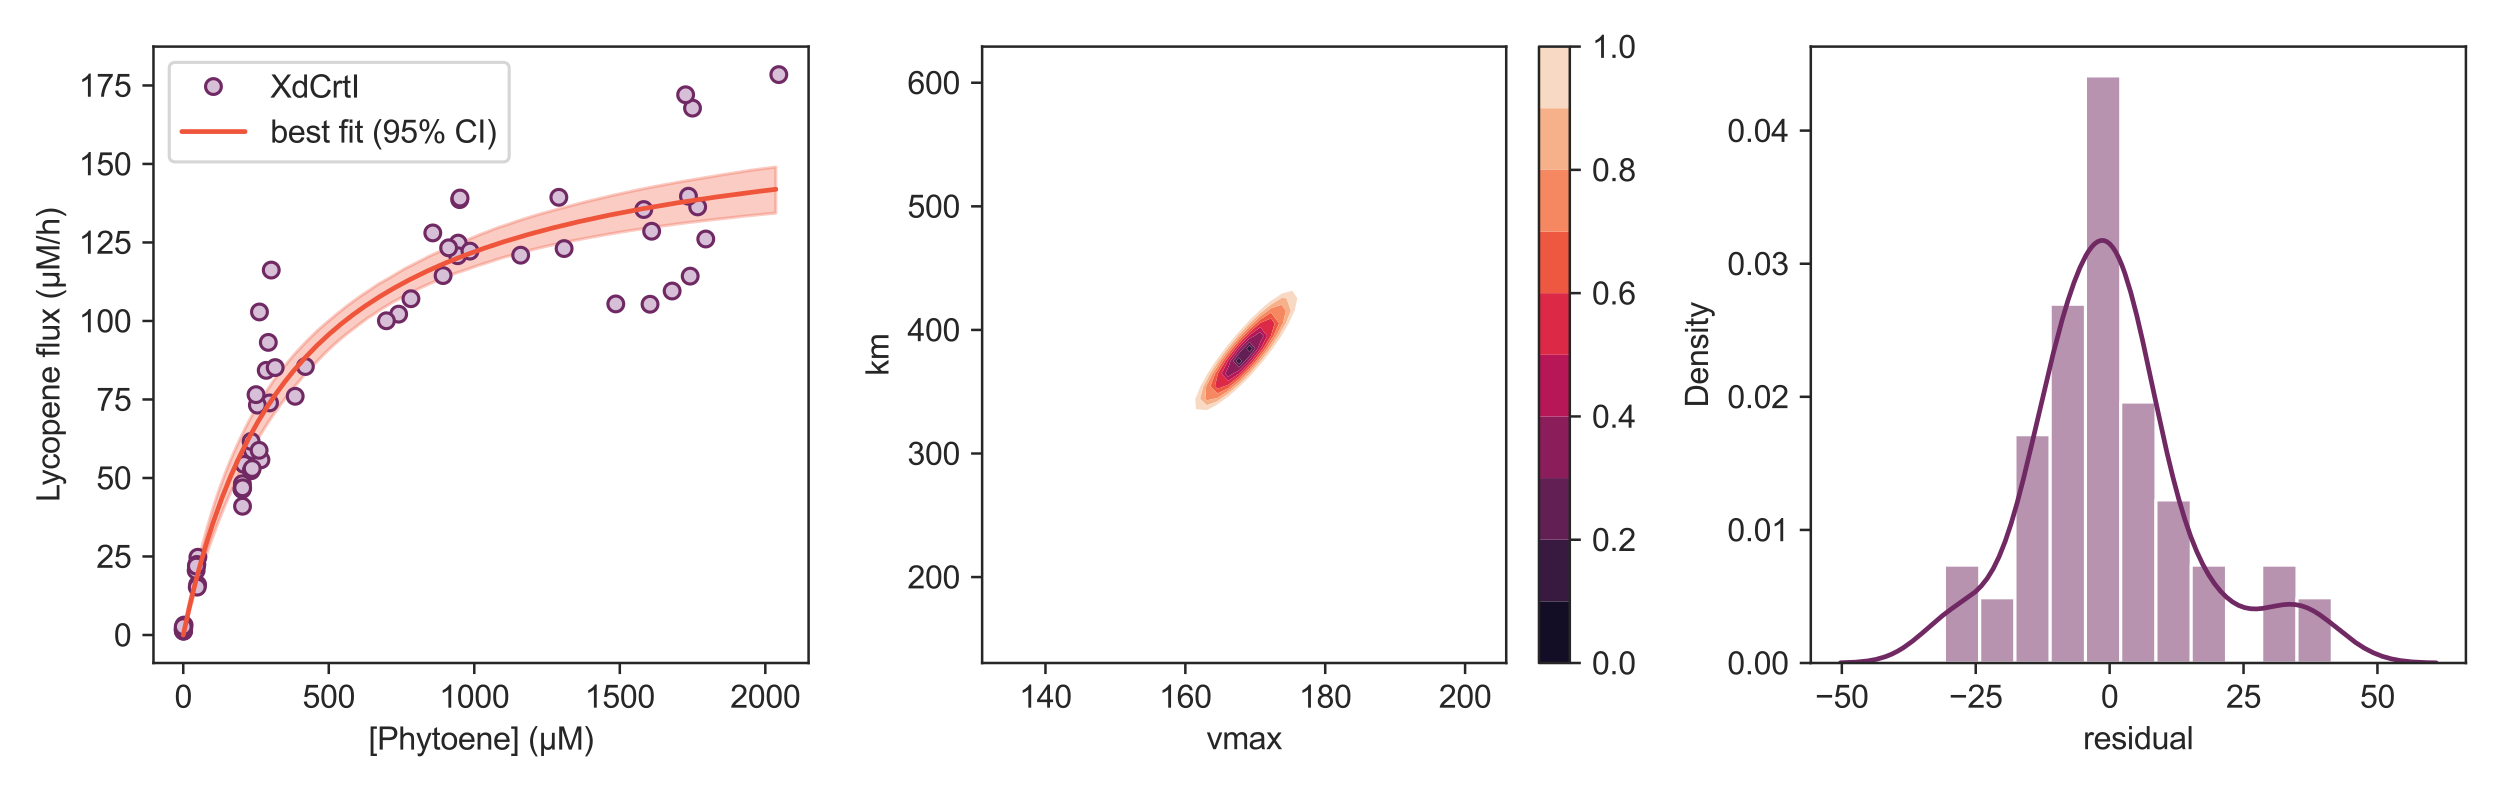<?xml version="1.0" encoding="utf-8" standalone="no"?>
<!DOCTYPE svg PUBLIC "-//W3C//DTD SVG 1.1//EN"
  "http://www.w3.org/Graphics/SVG/1.1/DTD/svg11.dtd">
<svg xmlns:xlink="http://www.w3.org/1999/xlink" width="792pt" height="252pt" viewBox="0 0 792 252" xmlns="http://www.w3.org/2000/svg" version="1.1">
 <defs>
  <style type="text/css">*{stroke-linejoin: round; stroke-linecap: butt}</style>
 </defs>
 <g id="figure_1">
  <g id="patch_1">
   <path d="M 0 252 
L 792 252 
L 792 0 
L 0 0 
z
" style="fill: #ffffff"/>
  </g>
  <g id="axes_1">
   <g id="patch_2">
    <path d="M 48.62 210.04 
L 256.158 210.04 
L 256.158 14.76 
L 48.62 14.76 
z
" style="fill: #ffffff"/>
   </g>
   <g id="matplotlib.axis_1">
    <g id="xtick_1">
     <g id="line2d_1">
      <defs>
       <path id="m19e514e067" d="M 0 0 
L 0 3.5 
" style="stroke: #262626; stroke-width: 0.8"/>
      </defs>
      <g>
       <use xlink:href="#m19e514e067" x="58.054" y="210.04" style="fill: #262626; stroke: #262626; stroke-width: 0.8"/>
      </g>
     </g>
     <g id="text_1">
      <!-- 0 -->
      <g style="fill: #262626" transform="translate(55.273 224.198) scale(0.1 -0.1)">
       <defs>
        <path id="ArialMT-30" d="M 266 2259 
Q 266 3072 433 3567 
Q 600 4063 929 4331 
Q 1259 4600 1759 4600 
Q 2128 4600 2406 4451 
Q 2684 4303 2865 4023 
Q 3047 3744 3150 3342 
Q 3253 2941 3253 2259 
Q 3253 1453 3087 958 
Q 2922 463 2592 192 
Q 2263 -78 1759 -78 
Q 1097 -78 719 397 
Q 266 969 266 2259 
z
M 844 2259 
Q 844 1131 1108 757 
Q 1372 384 1759 384 
Q 2147 384 2411 759 
Q 2675 1134 2675 2259 
Q 2675 3391 2411 3762 
Q 2147 4134 1753 4134 
Q 1366 4134 1134 3806 
Q 844 3388 844 2259 
z
" transform="scale(0.016)"/>
       </defs>
       <use xlink:href="#ArialMT-30"/>
      </g>
     </g>
    </g>
    <g id="xtick_2">
     <g id="line2d_2">
      <g>
       <use xlink:href="#m19e514e067" x="104.153" y="210.04" style="fill: #262626; stroke: #262626; stroke-width: 0.8"/>
      </g>
     </g>
     <g id="text_2">
      <!-- 500 -->
      <g style="fill: #262626" transform="translate(95.812 224.198) scale(0.1 -0.1)">
       <defs>
        <path id="ArialMT-35" d="M 266 1200 
L 856 1250 
Q 922 819 1161 601 
Q 1400 384 1738 384 
Q 2144 384 2425 690 
Q 2706 997 2706 1503 
Q 2706 1984 2436 2262 
Q 2166 2541 1728 2541 
Q 1456 2541 1237 2417 
Q 1019 2294 894 2097 
L 366 2166 
L 809 4519 
L 3088 4519 
L 3088 3981 
L 1259 3981 
L 1013 2750 
Q 1425 3038 1878 3038 
Q 2478 3038 2890 2622 
Q 3303 2206 3303 1553 
Q 3303 931 2941 478 
Q 2500 -78 1738 -78 
Q 1113 -78 717 272 
Q 322 622 266 1200 
z
" transform="scale(0.016)"/>
       </defs>
       <use xlink:href="#ArialMT-35"/>
       <use xlink:href="#ArialMT-30" x="55.615"/>
       <use xlink:href="#ArialMT-30" x="111.23"/>
      </g>
     </g>
    </g>
    <g id="xtick_3">
     <g id="line2d_3">
      <g>
       <use xlink:href="#m19e514e067" x="150.253" y="210.04" style="fill: #262626; stroke: #262626; stroke-width: 0.8"/>
      </g>
     </g>
     <g id="text_3">
      <!-- 1000 -->
      <g style="fill: #262626" transform="translate(139.131 224.198) scale(0.1 -0.1)">
       <defs>
        <path id="ArialMT-31" d="M 2384 0 
L 1822 0 
L 1822 3584 
Q 1619 3391 1289 3197 
Q 959 3003 697 2906 
L 697 3450 
Q 1169 3672 1522 3987 
Q 1875 4303 2022 4600 
L 2384 4600 
L 2384 0 
z
" transform="scale(0.016)"/>
       </defs>
       <use xlink:href="#ArialMT-31"/>
       <use xlink:href="#ArialMT-30" x="55.615"/>
       <use xlink:href="#ArialMT-30" x="111.23"/>
       <use xlink:href="#ArialMT-30" x="166.846"/>
      </g>
     </g>
    </g>
    <g id="xtick_4">
     <g id="line2d_4">
      <g>
       <use xlink:href="#m19e514e067" x="196.352" y="210.04" style="fill: #262626; stroke: #262626; stroke-width: 0.8"/>
      </g>
     </g>
     <g id="text_4">
      <!-- 1500 -->
      <g style="fill: #262626" transform="translate(185.23 224.198) scale(0.1 -0.1)">
       <use xlink:href="#ArialMT-31"/>
       <use xlink:href="#ArialMT-35" x="55.615"/>
       <use xlink:href="#ArialMT-30" x="111.23"/>
       <use xlink:href="#ArialMT-30" x="166.846"/>
      </g>
     </g>
    </g>
    <g id="xtick_5">
     <g id="line2d_5">
      <g>
       <use xlink:href="#m19e514e067" x="242.452" y="210.04" style="fill: #262626; stroke: #262626; stroke-width: 0.8"/>
      </g>
     </g>
     <g id="text_5">
      <!-- 2000 -->
      <g style="fill: #262626" transform="translate(231.33 224.198) scale(0.1 -0.1)">
       <defs>
        <path id="ArialMT-32" d="M 3222 541 
L 3222 0 
L 194 0 
Q 188 203 259 391 
Q 375 700 629 1000 
Q 884 1300 1366 1694 
Q 2113 2306 2375 2664 
Q 2638 3022 2638 3341 
Q 2638 3675 2398 3904 
Q 2159 4134 1775 4134 
Q 1369 4134 1125 3890 
Q 881 3647 878 3216 
L 300 3275 
Q 359 3922 746 4261 
Q 1134 4600 1788 4600 
Q 2447 4600 2831 4234 
Q 3216 3869 3216 3328 
Q 3216 3053 3103 2787 
Q 2991 2522 2730 2228 
Q 2469 1934 1863 1422 
Q 1356 997 1212 845 
Q 1069 694 975 541 
L 3222 541 
z
" transform="scale(0.016)"/>
       </defs>
       <use xlink:href="#ArialMT-32"/>
       <use xlink:href="#ArialMT-30" x="55.615"/>
       <use xlink:href="#ArialMT-30" x="111.23"/>
       <use xlink:href="#ArialMT-30" x="166.846"/>
      </g>
     </g>
    </g>
    <g id="text_6">
     <!-- [Phytoene] (µM) -->
     <g style="fill: #262626" transform="translate(116.72 237.465) scale(0.1 -0.1)">
      <defs>
       <path id="ArialMT-5b" d="M 434 -1272 
L 434 4581 
L 1675 4581 
L 1675 4116 
L 997 4116 
L 997 -806 
L 1675 -806 
L 1675 -1272 
L 434 -1272 
z
" transform="scale(0.016)"/>
       <path id="ArialMT-50" d="M 494 0 
L 494 4581 
L 2222 4581 
Q 2678 4581 2919 4538 
Q 3256 4481 3484 4323 
Q 3713 4166 3852 3881 
Q 3991 3597 3991 3256 
Q 3991 2672 3619 2267 
Q 3247 1863 2275 1863 
L 1100 1863 
L 1100 0 
L 494 0 
z
M 1100 2403 
L 2284 2403 
Q 2872 2403 3119 2622 
Q 3366 2841 3366 3238 
Q 3366 3525 3220 3729 
Q 3075 3934 2838 4000 
Q 2684 4041 2272 4041 
L 1100 4041 
L 1100 2403 
z
" transform="scale(0.016)"/>
       <path id="ArialMT-68" d="M 422 0 
L 422 4581 
L 984 4581 
L 984 2938 
Q 1378 3394 1978 3394 
Q 2347 3394 2619 3248 
Q 2891 3103 3008 2847 
Q 3125 2591 3125 2103 
L 3125 0 
L 2563 0 
L 2563 2103 
Q 2563 2525 2380 2717 
Q 2197 2909 1863 2909 
Q 1613 2909 1392 2779 
Q 1172 2650 1078 2428 
Q 984 2206 984 1816 
L 984 0 
L 422 0 
z
" transform="scale(0.016)"/>
       <path id="ArialMT-79" d="M 397 -1278 
L 334 -750 
Q 519 -800 656 -800 
Q 844 -800 956 -737 
Q 1069 -675 1141 -563 
Q 1194 -478 1313 -144 
Q 1328 -97 1363 -6 
L 103 3319 
L 709 3319 
L 1400 1397 
Q 1534 1031 1641 628 
Q 1738 1016 1872 1384 
L 2581 3319 
L 3144 3319 
L 1881 -56 
Q 1678 -603 1566 -809 
Q 1416 -1088 1222 -1217 
Q 1028 -1347 759 -1347 
Q 597 -1347 397 -1278 
z
" transform="scale(0.016)"/>
       <path id="ArialMT-74" d="M 1650 503 
L 1731 6 
Q 1494 -44 1306 -44 
Q 1000 -44 831 53 
Q 663 150 594 308 
Q 525 466 525 972 
L 525 2881 
L 113 2881 
L 113 3319 
L 525 3319 
L 525 4141 
L 1084 4478 
L 1084 3319 
L 1650 3319 
L 1650 2881 
L 1084 2881 
L 1084 941 
Q 1084 700 1114 631 
Q 1144 563 1211 522 
Q 1278 481 1403 481 
Q 1497 481 1650 503 
z
" transform="scale(0.016)"/>
       <path id="ArialMT-6f" d="M 213 1659 
Q 213 2581 725 3025 
Q 1153 3394 1769 3394 
Q 2453 3394 2887 2945 
Q 3322 2497 3322 1706 
Q 3322 1066 3130 698 
Q 2938 331 2570 128 
Q 2203 -75 1769 -75 
Q 1072 -75 642 372 
Q 213 819 213 1659 
z
M 791 1659 
Q 791 1022 1069 705 
Q 1347 388 1769 388 
Q 2188 388 2466 706 
Q 2744 1025 2744 1678 
Q 2744 2294 2464 2611 
Q 2184 2928 1769 2928 
Q 1347 2928 1069 2612 
Q 791 2297 791 1659 
z
" transform="scale(0.016)"/>
       <path id="ArialMT-65" d="M 2694 1069 
L 3275 997 
Q 3138 488 2766 206 
Q 2394 -75 1816 -75 
Q 1088 -75 661 373 
Q 234 822 234 1631 
Q 234 2469 665 2931 
Q 1097 3394 1784 3394 
Q 2450 3394 2872 2941 
Q 3294 2488 3294 1666 
Q 3294 1616 3291 1516 
L 816 1516 
Q 847 969 1125 678 
Q 1403 388 1819 388 
Q 2128 388 2347 550 
Q 2566 713 2694 1069 
z
M 847 1978 
L 2700 1978 
Q 2663 2397 2488 2606 
Q 2219 2931 1791 2931 
Q 1403 2931 1139 2672 
Q 875 2413 847 1978 
z
" transform="scale(0.016)"/>
       <path id="ArialMT-6e" d="M 422 0 
L 422 3319 
L 928 3319 
L 928 2847 
Q 1294 3394 1984 3394 
Q 2284 3394 2536 3286 
Q 2788 3178 2913 3003 
Q 3038 2828 3088 2588 
Q 3119 2431 3119 2041 
L 3119 0 
L 2556 0 
L 2556 2019 
Q 2556 2363 2490 2533 
Q 2425 2703 2258 2804 
Q 2091 2906 1866 2906 
Q 1506 2906 1245 2678 
Q 984 2450 984 1813 
L 984 0 
L 422 0 
z
" transform="scale(0.016)"/>
       <path id="ArialMT-5d" d="M 1363 -1272 
L 122 -1272 
L 122 -806 
L 800 -806 
L 800 4116 
L 122 4116 
L 122 4581 
L 1363 4581 
L 1363 -1272 
z
" transform="scale(0.016)"/>
       <path id="ArialMT-20" transform="scale(0.016)"/>
       <path id="ArialMT-28" d="M 1497 -1347 
Q 1031 -759 709 28 
Q 388 816 388 1659 
Q 388 2403 628 3084 
Q 909 3875 1497 4659 
L 1900 4659 
Q 1522 4009 1400 3731 
Q 1209 3300 1100 2831 
Q 966 2247 966 1656 
Q 966 153 1900 -1347 
L 1497 -1347 
z
" transform="scale(0.016)"/>
       <path id="ArialMT-b5" d="M 3181 3319 
L 3181 0 
L 2678 0 
L 2678 394 
Q 2516 144 2356 50 
Q 2138 -78 1847 -78 
Q 1588 -78 1388 25 
Q 1238 103 1056 334 
L 1056 -1272 
L 500 -1272 
L 500 3319 
L 1056 3319 
L 1056 1913 
Q 1056 1147 1137 920 
Q 1219 694 1401 562 
Q 1584 431 1822 431 
Q 2072 431 2269 568 
Q 2466 706 2547 923 
Q 2628 1141 2628 1903 
L 2628 3319 
L 3181 3319 
z
" transform="scale(0.016)"/>
       <path id="ArialMT-4d" d="M 475 0 
L 475 4581 
L 1388 4581 
L 2472 1338 
Q 2622 884 2691 659 
Q 2769 909 2934 1394 
L 4031 4581 
L 4847 4581 
L 4847 0 
L 4263 0 
L 4263 3834 
L 2931 0 
L 2384 0 
L 1059 3900 
L 1059 0 
L 475 0 
z
" transform="scale(0.016)"/>
       <path id="ArialMT-29" d="M 791 -1347 
L 388 -1347 
Q 1322 153 1322 1656 
Q 1322 2244 1188 2822 
Q 1081 3291 891 3722 
Q 769 4003 388 4659 
L 791 4659 
Q 1378 3875 1659 3084 
Q 1900 2403 1900 1659 
Q 1900 816 1576 28 
Q 1253 -759 791 -1347 
z
" transform="scale(0.016)"/>
      </defs>
      <use xlink:href="#ArialMT-5b"/>
      <use xlink:href="#ArialMT-50" x="27.783"/>
      <use xlink:href="#ArialMT-68" x="94.482"/>
      <use xlink:href="#ArialMT-79" x="150.098"/>
      <use xlink:href="#ArialMT-74" x="200.098"/>
      <use xlink:href="#ArialMT-6f" x="227.881"/>
      <use xlink:href="#ArialMT-65" x="283.496"/>
      <use xlink:href="#ArialMT-6e" x="339.111"/>
      <use xlink:href="#ArialMT-65" x="394.727"/>
      <use xlink:href="#ArialMT-5d" x="450.342"/>
      <use xlink:href="#ArialMT-20" x="478.125"/>
      <use xlink:href="#ArialMT-28" x="505.908"/>
      <use xlink:href="#ArialMT-b5" x="539.209"/>
      <use xlink:href="#ArialMT-4d" x="596.826"/>
      <use xlink:href="#ArialMT-29" x="680.127"/>
     </g>
    </g>
   </g>
   <g id="matplotlib.axis_2">
    <g id="ytick_1">
     <g id="line2d_6">
      <defs>
       <path id="m8154ef454e" d="M 0 0 
L -3.5 0 
" style="stroke: #262626; stroke-width: 0.8"/>
      </defs>
      <g>
       <use xlink:href="#m8154ef454e" x="48.62" y="201.164" style="fill: #262626; stroke: #262626; stroke-width: 0.8"/>
      </g>
     </g>
     <g id="text_7">
      <!-- 0 -->
      <g style="fill: #262626" transform="translate(36.059 204.743) scale(0.1 -0.1)">
       <use xlink:href="#ArialMT-30"/>
      </g>
     </g>
    </g>
    <g id="ytick_2">
     <g id="line2d_7">
      <g>
       <use xlink:href="#m8154ef454e" x="48.62" y="176.293" style="fill: #262626; stroke: #262626; stroke-width: 0.8"/>
      </g>
     </g>
     <g id="text_8">
      <!-- 25 -->
      <g style="fill: #262626" transform="translate(30.498 179.872) scale(0.1 -0.1)">
       <use xlink:href="#ArialMT-32"/>
       <use xlink:href="#ArialMT-35" x="55.615"/>
      </g>
     </g>
    </g>
    <g id="ytick_3">
     <g id="line2d_8">
      <g>
       <use xlink:href="#m8154ef454e" x="48.62" y="151.423" style="fill: #262626; stroke: #262626; stroke-width: 0.8"/>
      </g>
     </g>
     <g id="text_9">
      <!-- 50 -->
      <g style="fill: #262626" transform="translate(30.498 155.002) scale(0.1 -0.1)">
       <use xlink:href="#ArialMT-35"/>
       <use xlink:href="#ArialMT-30" x="55.615"/>
      </g>
     </g>
    </g>
    <g id="ytick_4">
     <g id="line2d_9">
      <g>
       <use xlink:href="#m8154ef454e" x="48.62" y="126.552" style="fill: #262626; stroke: #262626; stroke-width: 0.8"/>
      </g>
     </g>
     <g id="text_10">
      <!-- 75 -->
      <g style="fill: #262626" transform="translate(30.498 130.131) scale(0.1 -0.1)">
       <defs>
        <path id="ArialMT-37" d="M 303 3981 
L 303 4522 
L 3269 4522 
L 3269 4084 
Q 2831 3619 2401 2847 
Q 1972 2075 1738 1259 
Q 1569 684 1522 0 
L 944 0 
Q 953 541 1156 1306 
Q 1359 2072 1739 2783 
Q 2119 3494 2547 3981 
L 303 3981 
z
" transform="scale(0.016)"/>
       </defs>
       <use xlink:href="#ArialMT-37"/>
       <use xlink:href="#ArialMT-35" x="55.615"/>
      </g>
     </g>
    </g>
    <g id="ytick_5">
     <g id="line2d_10">
      <g>
       <use xlink:href="#m8154ef454e" x="48.62" y="101.682" style="fill: #262626; stroke: #262626; stroke-width: 0.8"/>
      </g>
     </g>
     <g id="text_11">
      <!-- 100 -->
      <g style="fill: #262626" transform="translate(24.937 105.261) scale(0.1 -0.1)">
       <use xlink:href="#ArialMT-31"/>
       <use xlink:href="#ArialMT-30" x="55.615"/>
       <use xlink:href="#ArialMT-30" x="111.23"/>
      </g>
     </g>
    </g>
    <g id="ytick_6">
     <g id="line2d_11">
      <g>
       <use xlink:href="#m8154ef454e" x="48.62" y="76.811" style="fill: #262626; stroke: #262626; stroke-width: 0.8"/>
      </g>
     </g>
     <g id="text_12">
      <!-- 125 -->
      <g style="fill: #262626" transform="translate(24.937 80.39) scale(0.1 -0.1)">
       <use xlink:href="#ArialMT-31"/>
       <use xlink:href="#ArialMT-32" x="55.615"/>
       <use xlink:href="#ArialMT-35" x="111.23"/>
      </g>
     </g>
    </g>
    <g id="ytick_7">
     <g id="line2d_12">
      <g>
       <use xlink:href="#m8154ef454e" x="48.62" y="51.941" style="fill: #262626; stroke: #262626; stroke-width: 0.8"/>
      </g>
     </g>
     <g id="text_13">
      <!-- 150 -->
      <g style="fill: #262626" transform="translate(24.937 55.52) scale(0.1 -0.1)">
       <use xlink:href="#ArialMT-31"/>
       <use xlink:href="#ArialMT-35" x="55.615"/>
       <use xlink:href="#ArialMT-30" x="111.23"/>
      </g>
     </g>
    </g>
    <g id="ytick_8">
     <g id="line2d_13">
      <g>
       <use xlink:href="#m8154ef454e" x="48.62" y="27.071" style="fill: #262626; stroke: #262626; stroke-width: 0.8"/>
      </g>
     </g>
     <g id="text_14">
      <!-- 175 -->
      <g style="fill: #262626" transform="translate(24.937 30.649) scale(0.1 -0.1)">
       <use xlink:href="#ArialMT-31"/>
       <use xlink:href="#ArialMT-37" x="55.615"/>
       <use xlink:href="#ArialMT-35" x="111.23"/>
      </g>
     </g>
    </g>
    <g id="text_15">
     <!-- Lycopene flux (µM/h) -->
     <g style="fill: #262626" transform="translate(18.832 158.999) rotate(-90) scale(0.1 -0.1)">
      <defs>
       <path id="ArialMT-4c" d="M 469 0 
L 469 4581 
L 1075 4581 
L 1075 541 
L 3331 541 
L 3331 0 
L 469 0 
z
" transform="scale(0.016)"/>
       <path id="ArialMT-63" d="M 2588 1216 
L 3141 1144 
Q 3050 572 2676 248 
Q 2303 -75 1759 -75 
Q 1078 -75 664 370 
Q 250 816 250 1647 
Q 250 2184 428 2587 
Q 606 2991 970 3192 
Q 1334 3394 1763 3394 
Q 2303 3394 2647 3120 
Q 2991 2847 3088 2344 
L 2541 2259 
Q 2463 2594 2264 2762 
Q 2066 2931 1784 2931 
Q 1359 2931 1093 2626 
Q 828 2322 828 1663 
Q 828 994 1084 691 
Q 1341 388 1753 388 
Q 2084 388 2306 591 
Q 2528 794 2588 1216 
z
" transform="scale(0.016)"/>
       <path id="ArialMT-70" d="M 422 -1272 
L 422 3319 
L 934 3319 
L 934 2888 
Q 1116 3141 1344 3267 
Q 1572 3394 1897 3394 
Q 2322 3394 2647 3175 
Q 2972 2956 3137 2557 
Q 3303 2159 3303 1684 
Q 3303 1175 3120 767 
Q 2938 359 2589 142 
Q 2241 -75 1856 -75 
Q 1575 -75 1351 44 
Q 1128 163 984 344 
L 984 -1272 
L 422 -1272 
z
M 931 1641 
Q 931 1000 1190 694 
Q 1450 388 1819 388 
Q 2194 388 2461 705 
Q 2728 1022 2728 1688 
Q 2728 2322 2467 2637 
Q 2206 2953 1844 2953 
Q 1484 2953 1207 2617 
Q 931 2281 931 1641 
z
" transform="scale(0.016)"/>
       <path id="ArialMT-66" d="M 556 0 
L 556 2881 
L 59 2881 
L 59 3319 
L 556 3319 
L 556 3672 
Q 556 4006 616 4169 
Q 697 4388 901 4523 
Q 1106 4659 1475 4659 
Q 1713 4659 2000 4603 
L 1916 4113 
Q 1741 4144 1584 4144 
Q 1328 4144 1222 4034 
Q 1116 3925 1116 3625 
L 1116 3319 
L 1763 3319 
L 1763 2881 
L 1116 2881 
L 1116 0 
L 556 0 
z
" transform="scale(0.016)"/>
       <path id="ArialMT-6c" d="M 409 0 
L 409 4581 
L 972 4581 
L 972 0 
L 409 0 
z
" transform="scale(0.016)"/>
       <path id="ArialMT-75" d="M 2597 0 
L 2597 488 
Q 2209 -75 1544 -75 
Q 1250 -75 995 37 
Q 741 150 617 320 
Q 494 491 444 738 
Q 409 903 409 1263 
L 409 3319 
L 972 3319 
L 972 1478 
Q 972 1038 1006 884 
Q 1059 663 1231 536 
Q 1403 409 1656 409 
Q 1909 409 2131 539 
Q 2353 669 2445 892 
Q 2538 1116 2538 1541 
L 2538 3319 
L 3100 3319 
L 3100 0 
L 2597 0 
z
" transform="scale(0.016)"/>
       <path id="ArialMT-78" d="M 47 0 
L 1259 1725 
L 138 3319 
L 841 3319 
L 1350 2541 
Q 1494 2319 1581 2169 
Q 1719 2375 1834 2534 
L 2394 3319 
L 3066 3319 
L 1919 1756 
L 3153 0 
L 2463 0 
L 1781 1031 
L 1600 1309 
L 728 0 
L 47 0 
z
" transform="scale(0.016)"/>
       <path id="ArialMT-2f" d="M 0 -78 
L 1328 4659 
L 1778 4659 
L 453 -78 
L 0 -78 
z
" transform="scale(0.016)"/>
      </defs>
      <use xlink:href="#ArialMT-4c"/>
      <use xlink:href="#ArialMT-79" x="51.865"/>
      <use xlink:href="#ArialMT-63" x="101.865"/>
      <use xlink:href="#ArialMT-6f" x="151.865"/>
      <use xlink:href="#ArialMT-70" x="207.48"/>
      <use xlink:href="#ArialMT-65" x="263.096"/>
      <use xlink:href="#ArialMT-6e" x="318.711"/>
      <use xlink:href="#ArialMT-65" x="374.326"/>
      <use xlink:href="#ArialMT-20" x="429.941"/>
      <use xlink:href="#ArialMT-66" x="457.725"/>
      <use xlink:href="#ArialMT-6c" x="485.508"/>
      <use xlink:href="#ArialMT-75" x="507.725"/>
      <use xlink:href="#ArialMT-78" x="563.34"/>
      <use xlink:href="#ArialMT-20" x="613.34"/>
      <use xlink:href="#ArialMT-28" x="641.123"/>
      <use xlink:href="#ArialMT-b5" x="674.424"/>
      <use xlink:href="#ArialMT-4d" x="732.041"/>
      <use xlink:href="#ArialMT-2f" x="815.342"/>
      <use xlink:href="#ArialMT-68" x="843.125"/>
      <use xlink:href="#ArialMT-29" x="898.74"/>
     </g>
    </g>
   </g>
   <g id="PolyCollection_1">
    <defs>
     <path id="m4549c6cfb4" d="M 58.054 -50.836 
L 58.054 -50.836 
L 58.997 -54.547 
L 59.94 -58.109 
L 60.884 -61.531 
L 61.827 -64.818 
L 62.77 -67.974 
L 63.714 -71.01 
L 64.657 -73.947 
L 65.6 -76.759 
L 66.544 -79.486 
L 67.487 -82.118 
L 68.43 -84.66 
L 69.374 -87.116 
L 70.317 -89.492 
L 71.261 -91.792 
L 72.204 -93.992 
L 73.147 -96.12 
L 74.091 -98.211 
L 75.034 -100.251 
L 75.977 -102.231 
L 76.921 -104.154 
L 77.864 -106.013 
L 78.807 -107.807 
L 79.751 -109.518 
L 80.694 -111.181 
L 81.637 -112.796 
L 82.581 -114.365 
L 83.524 -115.891 
L 84.468 -117.375 
L 85.411 -118.852 
L 86.354 -120.251 
L 87.298 -121.587 
L 88.241 -122.918 
L 89.184 -124.231 
L 90.128 -125.49 
L 91.071 -126.717 
L 92.014 -127.912 
L 92.958 -129.078 
L 93.901 -130.218 
L 94.844 -131.33 
L 95.788 -132.436 
L 96.731 -133.501 
L 97.675 -134.541 
L 98.618 -135.571 
L 99.561 -136.576 
L 100.505 -137.577 
L 101.448 -138.557 
L 102.391 -139.516 
L 103.335 -140.456 
L 104.278 -141.375 
L 105.221 -142.248 
L 106.165 -143.093 
L 107.108 -143.938 
L 108.051 -144.731 
L 108.995 -145.512 
L 109.938 -146.263 
L 110.881 -147.013 
L 111.825 -147.716 
L 112.768 -148.435 
L 113.712 -149.198 
L 114.655 -149.873 
L 115.598 -150.57 
L 116.542 -151.256 
L 117.485 -151.859 
L 118.428 -152.453 
L 119.372 -153.105 
L 120.315 -153.745 
L 121.258 -154.343 
L 122.202 -154.916 
L 123.145 -155.478 
L 124.088 -156.078 
L 125.032 -156.601 
L 125.975 -157.066 
L 126.919 -157.622 
L 127.862 -158.096 
L 128.805 -158.591 
L 129.749 -159.06 
L 130.692 -159.54 
L 131.635 -160.029 
L 132.579 -160.488 
L 133.522 -160.938 
L 134.465 -161.367 
L 135.409 -161.805 
L 136.352 -162.221 
L 137.295 -162.644 
L 138.239 -163.01 
L 139.182 -163.424 
L 140.126 -163.822 
L 141.069 -164.199 
L 142.012 -164.623 
L 142.956 -164.942 
L 143.899 -165.281 
L 144.842 -165.599 
L 145.786 -165.931 
L 146.729 -166.243 
L 147.672 -166.551 
L 148.616 -166.874 
L 149.559 -167.216 
L 150.502 -167.546 
L 151.446 -167.884 
L 152.389 -168.157 
L 153.332 -168.467 
L 154.276 -168.773 
L 155.219 -169.074 
L 156.163 -169.396 
L 157.106 -169.724 
L 158.049 -169.984 
L 158.993 -170.285 
L 159.936 -170.556 
L 160.879 -170.811 
L 161.823 -171.067 
L 162.766 -171.336 
L 163.709 -171.602 
L 164.653 -171.854 
L 165.596 -172.103 
L 166.539 -172.349 
L 167.483 -172.591 
L 168.426 -172.831 
L 169.37 -173.073 
L 170.313 -173.306 
L 171.256 -173.53 
L 172.2 -173.756 
L 173.143 -173.98 
L 174.086 -174.201 
L 175.03 -174.42 
L 175.973 -174.634 
L 176.916 -174.828 
L 177.86 -175.02 
L 178.803 -175.21 
L 179.746 -175.397 
L 180.69 -175.581 
L 181.633 -175.764 
L 182.577 -175.944 
L 183.52 -176.122 
L 184.463 -176.31 
L 185.407 -176.482 
L 186.35 -176.649 
L 187.293 -176.825 
L 188.237 -176.998 
L 189.18 -177.17 
L 190.123 -177.34 
L 191.067 -177.508 
L 192.01 -177.676 
L 192.953 -177.843 
L 193.897 -177.999 
L 194.84 -178.159 
L 195.784 -178.316 
L 196.727 -178.473 
L 197.67 -178.626 
L 198.614 -178.776 
L 199.557 -178.923 
L 200.5 -179.069 
L 201.444 -179.211 
L 202.387 -179.337 
L 203.33 -179.461 
L 204.274 -179.585 
L 205.217 -179.72 
L 206.16 -179.869 
L 207.104 -180.016 
L 208.047 -180.163 
L 208.99 -180.307 
L 209.934 -180.429 
L 210.877 -180.547 
L 211.821 -180.663 
L 212.764 -180.793 
L 213.707 -180.93 
L 214.651 -181.061 
L 215.594 -181.174 
L 216.537 -181.301 
L 217.481 -181.418 
L 218.424 -181.534 
L 219.367 -181.648 
L 220.311 -181.762 
L 221.254 -181.874 
L 222.197 -181.985 
L 223.141 -182.095 
L 224.084 -182.205 
L 225.028 -182.313 
L 225.971 -182.42 
L 226.914 -182.526 
L 227.858 -182.631 
L 228.801 -182.735 
L 229.744 -182.839 
L 230.688 -182.941 
L 231.631 -183.043 
L 232.574 -183.145 
L 233.518 -183.258 
L 234.461 -183.371 
L 235.404 -183.477 
L 236.348 -183.575 
L 237.291 -183.671 
L 238.235 -183.766 
L 239.178 -183.86 
L 240.121 -183.955 
L 241.065 -184.041 
L 242.008 -184.131 
L 242.951 -184.219 
L 243.895 -184.309 
L 244.838 -184.403 
L 245.781 -184.496 
L 245.781 -199.066 
L 245.781 -199.066 
L 244.838 -198.95 
L 243.895 -198.832 
L 242.951 -198.714 
L 242.008 -198.594 
L 241.065 -198.474 
L 240.121 -198.353 
L 239.178 -198.231 
L 238.235 -198.108 
L 237.291 -197.974 
L 236.348 -197.816 
L 235.404 -197.656 
L 234.461 -197.503 
L 233.518 -197.359 
L 232.574 -197.214 
L 231.631 -197.068 
L 230.688 -196.92 
L 229.744 -196.772 
L 228.801 -196.621 
L 227.858 -196.467 
L 226.914 -196.301 
L 225.971 -196.133 
L 225.028 -195.975 
L 224.084 -195.823 
L 223.141 -195.67 
L 222.197 -195.516 
L 221.254 -195.365 
L 220.311 -195.21 
L 219.367 -195.046 
L 218.424 -194.885 
L 217.481 -194.723 
L 216.537 -194.561 
L 215.594 -194.396 
L 214.651 -194.23 
L 213.707 -194.062 
L 212.764 -193.893 
L 211.821 -193.722 
L 210.877 -193.549 
L 209.934 -193.374 
L 208.99 -193.197 
L 208.047 -193.018 
L 207.104 -192.837 
L 206.16 -192.655 
L 205.217 -192.47 
L 204.274 -192.284 
L 203.33 -192.096 
L 202.387 -191.906 
L 201.444 -191.711 
L 200.5 -191.497 
L 199.557 -191.28 
L 198.614 -191.081 
L 197.67 -190.881 
L 196.727 -190.679 
L 195.784 -190.475 
L 194.84 -190.268 
L 193.897 -190.059 
L 192.953 -189.841 
L 192.01 -189.605 
L 191.067 -189.381 
L 190.123 -189.152 
L 189.18 -188.93 
L 188.237 -188.706 
L 187.293 -188.483 
L 186.35 -188.25 
L 185.407 -188.018 
L 184.463 -187.783 
L 183.52 -187.545 
L 182.577 -187.298 
L 181.633 -187.042 
L 180.69 -186.782 
L 179.746 -186.529 
L 178.803 -186.285 
L 177.86 -186.035 
L 176.916 -185.804 
L 175.973 -185.544 
L 175.03 -185.28 
L 174.086 -185.013 
L 173.143 -184.746 
L 172.2 -184.497 
L 171.256 -184.235 
L 170.313 -183.956 
L 169.37 -183.674 
L 168.426 -183.387 
L 167.483 -183.097 
L 166.539 -182.803 
L 165.596 -182.505 
L 164.653 -182.203 
L 163.709 -181.894 
L 162.766 -181.55 
L 161.823 -181.214 
L 160.879 -180.894 
L 159.936 -180.6 
L 158.993 -180.289 
L 158.049 -179.973 
L 157.106 -179.64 
L 156.163 -179.287 
L 155.219 -178.896 
L 154.276 -178.539 
L 153.332 -178.175 
L 152.389 -177.807 
L 151.446 -177.418 
L 150.502 -177.023 
L 149.559 -176.643 
L 148.616 -176.247 
L 147.672 -175.887 
L 146.729 -175.521 
L 145.786 -175.13 
L 144.842 -174.757 
L 143.899 -174.385 
L 142.956 -173.983 
L 142.012 -173.56 
L 141.069 -173.145 
L 140.126 -172.716 
L 139.182 -172.271 
L 138.239 -171.857 
L 137.295 -171.425 
L 136.352 -170.985 
L 135.409 -170.542 
L 134.465 -170.02 
L 133.522 -169.552 
L 132.579 -169.08 
L 131.635 -168.592 
L 130.692 -168.099 
L 129.749 -167.625 
L 128.805 -167.18 
L 127.862 -166.662 
L 126.919 -166.092 
L 125.975 -165.513 
L 125.032 -164.955 
L 124.088 -164.395 
L 123.145 -163.825 
L 122.202 -163.303 
L 121.258 -162.764 
L 120.315 -162.266 
L 119.372 -161.648 
L 118.428 -161.023 
L 117.485 -160.358 
L 116.542 -159.745 
L 115.598 -159.119 
L 114.655 -158.481 
L 113.712 -157.829 
L 112.768 -157.162 
L 111.825 -156.48 
L 110.881 -155.768 
L 109.938 -155.072 
L 108.995 -154.337 
L 108.051 -153.577 
L 107.108 -152.808 
L 106.165 -152.049 
L 105.221 -151.258 
L 104.278 -150.464 
L 103.335 -149.661 
L 102.391 -148.857 
L 101.448 -148.038 
L 100.505 -147.199 
L 99.561 -146.28 
L 98.618 -145.365 
L 97.675 -144.425 
L 96.731 -143.471 
L 95.788 -142.467 
L 94.844 -141.447 
L 93.901 -140.462 
L 92.958 -139.38 
L 92.014 -138.266 
L 91.071 -137.12 
L 90.128 -135.933 
L 89.184 -134.724 
L 88.241 -133.543 
L 87.298 -132.272 
L 86.354 -130.946 
L 85.411 -129.555 
L 84.468 -128.11 
L 83.524 -126.689 
L 82.581 -125.172 
L 81.637 -123.599 
L 80.694 -121.966 
L 79.751 -120.275 
L 78.807 -118.519 
L 77.864 -116.694 
L 76.921 -114.796 
L 75.977 -112.832 
L 75.034 -110.804 
L 74.091 -108.716 
L 73.147 -106.531 
L 72.204 -104.24 
L 71.261 -101.84 
L 70.317 -99.326 
L 69.374 -96.732 
L 68.43 -93.993 
L 67.487 -91.058 
L 66.544 -87.972 
L 65.6 -84.742 
L 64.657 -81.353 
L 63.714 -77.739 
L 62.77 -73.923 
L 61.827 -69.884 
L 60.884 -65.58 
L 59.94 -60.984 
L 58.997 -56.079 
L 58.054 -50.836 
z
" style="stroke: #ef553b; stroke-opacity: 0.3"/>
    </defs>
    <g clip-path="url(#p240a49a330)">
     <use xlink:href="#m4549c6cfb4" x="0" y="252" style="fill: #ef553b; fill-opacity: 0.3; stroke: #ef553b; stroke-opacity: 0.3"/>
    </g>
   </g>
   <g id="line2d_14">
    <defs>
     <path id="m8bff80ae7f" d="M 0 2.5 
C 0.663 2.5 1.299 2.237 1.768 1.768 
C 2.237 1.299 2.5 0.663 2.5 0 
C 2.5 -0.663 2.237 -1.299 1.768 -1.768 
C 1.299 -2.237 0.663 -2.5 0 -2.5 
C -0.663 -2.5 -1.299 -2.237 -1.768 -1.768 
C -2.237 -1.299 -2.5 -0.663 -2.5 0 
C -2.5 0.663 -2.237 1.299 -1.768 1.768 
C -1.299 2.237 -0.663 2.5 0 2.5 
z
" style="stroke: #702963"/>
    </defs>
    <g clip-path="url(#p240a49a330)">
     <use xlink:href="#m8bff80ae7f" x="145.156" y="77.014" style="fill: #d8bfd8; stroke: #702963"/>
     <use xlink:href="#m8bff80ae7f" x="145.001" y="81.018" style="fill: #d8bfd8; stroke: #702963"/>
     <use xlink:href="#m8bff80ae7f" x="58.092" y="199.911" style="fill: #d8bfd8; stroke: #702963"/>
     <use xlink:href="#m8bff80ae7f" x="58.17" y="199.971" style="fill: #d8bfd8; stroke: #702963"/>
     <use xlink:href="#m8bff80ae7f" x="246.725" y="23.636" style="fill: #d8bfd8; stroke: #702963"/>
     <use xlink:href="#m8bff80ae7f" x="219.388" y="34.259" style="fill: #d8bfd8; stroke: #702963"/>
     <use xlink:href="#m8bff80ae7f" x="203.951" y="66.383" style="fill: #d8bfd8; stroke: #702963"/>
     <use xlink:href="#m8bff80ae7f" x="195.085" y="96.283" style="fill: #d8bfd8; stroke: #702963"/>
     <use xlink:href="#m8bff80ae7f" x="82.201" y="98.83" style="fill: #d8bfd8; stroke: #702963"/>
     <use xlink:href="#m8bff80ae7f" x="85.934" y="85.558" style="fill: #d8bfd8; stroke: #702963"/>
     <use xlink:href="#m8bff80ae7f" x="145.623" y="63.239" style="fill: #d8bfd8; stroke: #702963"/>
     <use xlink:href="#m8bff80ae7f" x="140.374" y="87.304" style="fill: #d8bfd8; stroke: #702963"/>
     <use xlink:href="#m8bff80ae7f" x="58.054" y="199.162" style="fill: #d8bfd8; stroke: #702963"/>
     <use xlink:href="#m8bff80ae7f" x="58.054" y="199.477" style="fill: #d8bfd8; stroke: #702963"/>
     <use xlink:href="#m8bff80ae7f" x="58.054" y="199.664" style="fill: #d8bfd8; stroke: #702963"/>
     <use xlink:href="#m8bff80ae7f" x="148.889" y="79.552" style="fill: #d8bfd8; stroke: #702963"/>
     <use xlink:href="#m8bff80ae7f" x="145.74" y="62.737" style="fill: #d8bfd8; stroke: #702963"/>
     <use xlink:href="#m8bff80ae7f" x="137.107" y="73.794" style="fill: #d8bfd8; stroke: #702963"/>
     <use xlink:href="#m8bff80ae7f" x="221.022" y="65.548" style="fill: #d8bfd8; stroke: #702963"/>
     <use xlink:href="#m8bff80ae7f" x="223.588" y="75.719" style="fill: #d8bfd8; stroke: #702963"/>
     <use xlink:href="#m8bff80ae7f" x="218.105" y="62.166" style="fill: #d8bfd8; stroke: #702963"/>
     <use xlink:href="#m8bff80ae7f" x="142.123" y="78.513" style="fill: #d8bfd8; stroke: #702963"/>
     <use xlink:href="#m8bff80ae7f" x="217.211" y="30.025" style="fill: #d8bfd8; stroke: #702963"/>
     <use xlink:href="#m8bff80ae7f" x="206.44" y="73.257" style="fill: #d8bfd8; stroke: #702963"/>
     <use xlink:href="#m8bff80ae7f" x="77.302" y="147.113" style="fill: #d8bfd8; stroke: #702963"/>
     <use xlink:href="#m8bff80ae7f" x="76.835" y="160.377" style="fill: #d8bfd8; stroke: #702963"/>
     <use xlink:href="#m8bff80ae7f" x="76.796" y="153.247" style="fill: #d8bfd8; stroke: #702963"/>
     <use xlink:href="#m8bff80ae7f" x="84.34" y="117.324" style="fill: #d8bfd8; stroke: #702963"/>
     <use xlink:href="#m8bff80ae7f" x="85.001" y="108.473" style="fill: #d8bfd8; stroke: #702963"/>
     <use xlink:href="#m8bff80ae7f" x="87.179" y="116.446" style="fill: #d8bfd8; stroke: #702963"/>
     <use xlink:href="#m8bff80ae7f" x="62.603" y="185.23" style="fill: #d8bfd8; stroke: #702963"/>
     <use xlink:href="#m8bff80ae7f" x="62.681" y="176.541" style="fill: #d8bfd8; stroke: #702963"/>
     <use xlink:href="#m8bff80ae7f" x="62.486" y="186.001" style="fill: #d8bfd8; stroke: #702963"/>
     <use xlink:href="#m8bff80ae7f" x="82.668" y="145.669" style="fill: #d8bfd8; stroke: #702963"/>
     <use xlink:href="#m8bff80ae7f" x="79.946" y="142.705" style="fill: #d8bfd8; stroke: #702963"/>
     <use xlink:href="#m8bff80ae7f" x="79.557" y="139.83" style="fill: #d8bfd8; stroke: #702963"/>
     <use xlink:href="#m8bff80ae7f" x="58.209" y="199.068" style="fill: #d8bfd8; stroke: #702963"/>
     <use xlink:href="#m8bff80ae7f" x="58.326" y="198.02" style="fill: #d8bfd8; stroke: #702963"/>
     <use xlink:href="#m8bff80ae7f" x="58.054" y="198.544" style="fill: #d8bfd8; stroke: #702963"/>
     <use xlink:href="#m8bff80ae7f" x="205.934" y="96.385" style="fill: #d8bfd8; stroke: #702963"/>
     <use xlink:href="#m8bff80ae7f" x="212.933" y="92.194" style="fill: #d8bfd8; stroke: #702963"/>
     <use xlink:href="#m8bff80ae7f" x="218.65" y="87.479" style="fill: #d8bfd8; stroke: #702963"/>
     <use xlink:href="#m8bff80ae7f" x="177.042" y="62.507" style="fill: #d8bfd8; stroke: #702963"/>
     <use xlink:href="#m8bff80ae7f" x="178.714" y="78.747" style="fill: #d8bfd8; stroke: #702963"/>
     <use xlink:href="#m8bff80ae7f" x="164.949" y="80.843" style="fill: #d8bfd8; stroke: #702963"/>
     <use xlink:href="#m8bff80ae7f" x="93.517" y="125.548" style="fill: #d8bfd8; stroke: #702963"/>
     <use xlink:href="#m8bff80ae7f" x="96.744" y="116.118" style="fill: #d8bfd8; stroke: #702963"/>
     <use xlink:href="#m8bff80ae7f" x="126.297" y="99.528" style="fill: #d8bfd8; stroke: #702963"/>
     <use xlink:href="#m8bff80ae7f" x="122.409" y="101.624" style="fill: #d8bfd8; stroke: #702963"/>
     <use xlink:href="#m8bff80ae7f" x="130.186" y="94.639" style="fill: #d8bfd8; stroke: #702963"/>
     <use xlink:href="#m8bff80ae7f" x="76.718" y="155.061" style="fill: #d8bfd8; stroke: #702963"/>
     <use xlink:href="#m8bff80ae7f" x="76.68" y="154.886" style="fill: #d8bfd8; stroke: #702963"/>
     <use xlink:href="#m8bff80ae7f" x="76.874" y="154.537" style="fill: #d8bfd8; stroke: #702963"/>
     <use xlink:href="#m8bff80ae7f" x="85.39" y="127.644" style="fill: #d8bfd8; stroke: #702963"/>
     <use xlink:href="#m8bff80ae7f" x="81.54" y="128.343" style="fill: #d8bfd8; stroke: #702963"/>
     <use xlink:href="#m8bff80ae7f" x="81.113" y="125.025" style="fill: #d8bfd8; stroke: #702963"/>
     <use xlink:href="#m8bff80ae7f" x="62.37" y="178.811" style="fill: #d8bfd8; stroke: #702963"/>
     <use xlink:href="#m8bff80ae7f" x="62.137" y="180.732" style="fill: #d8bfd8; stroke: #702963"/>
     <use xlink:href="#m8bff80ae7f" x="62.214" y="179.335" style="fill: #d8bfd8; stroke: #702963"/>
     <use xlink:href="#m8bff80ae7f" x="79.596" y="149.124" style="fill: #d8bfd8; stroke: #702963"/>
     <use xlink:href="#m8bff80ae7f" x="82.085" y="142.662" style="fill: #d8bfd8; stroke: #702963"/>
     <use xlink:href="#m8bff80ae7f" x="79.907" y="148.425" style="fill: #d8bfd8; stroke: #702963"/>
    </g>
   </g>
   <g id="line2d_15">
    <path d="M 58.054 201.164 
L 59.94 192.6 
L 61.827 184.868 
L 63.714 177.854 
L 65.6 171.462 
L 67.487 165.612 
L 70.317 157.713 
L 73.147 150.706 
L 75.977 144.448 
L 78.807 138.824 
L 81.637 133.744 
L 84.468 129.132 
L 87.298 124.927 
L 90.128 121.076 
L 92.958 117.536 
L 96.731 113.24 
L 100.505 109.362 
L 104.278 105.845 
L 108.051 102.639 
L 111.825 99.707 
L 115.598 97.013 
L 120.315 93.939 
L 125.032 91.15 
L 129.749 88.608 
L 135.409 85.838 
L 141.069 83.335 
L 146.729 81.06 
L 153.332 78.656 
L 159.936 76.484 
L 167.483 74.245 
L 175.03 72.228 
L 183.52 70.186 
L 192.953 68.156 
L 203.33 66.168 
L 214.651 64.246 
L 226.914 62.404 
L 240.121 60.653 
L 245.781 59.966 
L 245.781 59.966 
" clip-path="url(#p240a49a330)" style="fill: none; stroke: #ef553b; stroke-width: 1.5; stroke-linecap: round"/>
   </g>
   <g id="patch_3">
    <path d="M 48.62 210.04 
L 48.62 14.76 
" style="fill: none; stroke: #262626; stroke-width: 0.8; stroke-linejoin: miter; stroke-linecap: square"/>
   </g>
   <g id="patch_4">
    <path d="M 256.158 210.04 
L 256.158 14.76 
" style="fill: none; stroke: #262626; stroke-width: 0.8; stroke-linejoin: miter; stroke-linecap: square"/>
   </g>
   <g id="patch_5">
    <path d="M 48.62 210.04 
L 256.158 210.04 
" style="fill: none; stroke: #262626; stroke-width: 0.8; stroke-linejoin: miter; stroke-linecap: square"/>
   </g>
   <g id="patch_6">
    <path d="M 48.62 14.76 
L 256.158 14.76 
" style="fill: none; stroke: #262626; stroke-width: 0.8; stroke-linejoin: miter; stroke-linecap: square"/>
   </g>
   <g id="legend_1">
    <g id="patch_7">
     <path d="M 55.62 51.29 
L 159.306 51.29 
Q 161.306 51.29 161.306 49.29 
L 161.306 21.76 
Q 161.306 19.76 159.306 19.76 
L 55.62 19.76 
Q 53.62 19.76 53.62 21.76 
L 53.62 49.29 
Q 53.62 51.29 55.62 51.29 
z
" style="fill: #ffffff; opacity: 0.8; stroke: #cccccc; stroke-linejoin: miter"/>
    </g>
    <g id="line2d_16">
     <g>
      <use xlink:href="#m8bff80ae7f" x="67.62" y="27.418" style="fill: #d8bfd8; stroke: #702963"/>
     </g>
    </g>
    <g id="text_16">
     <!-- XdCrtI -->
     <g style="fill: #262626" transform="translate(85.62 30.918) scale(0.1 -0.1)">
      <defs>
       <path id="ArialMT-58" d="M 28 0 
L 1800 2388 
L 238 4581 
L 959 4581 
L 1791 3406 
Q 2050 3041 2159 2844 
Q 2313 3094 2522 3366 
L 3444 4581 
L 4103 4581 
L 2494 2422 
L 4228 0 
L 3478 0 
L 2325 1634 
Q 2228 1775 2125 1941 
Q 1972 1691 1906 1597 
L 756 0 
L 28 0 
z
" transform="scale(0.016)"/>
       <path id="ArialMT-64" d="M 2575 0 
L 2575 419 
Q 2259 -75 1647 -75 
Q 1250 -75 917 144 
Q 584 363 401 755 
Q 219 1147 219 1656 
Q 219 2153 384 2558 
Q 550 2963 881 3178 
Q 1213 3394 1622 3394 
Q 1922 3394 2156 3267 
Q 2391 3141 2538 2938 
L 2538 4581 
L 3097 4581 
L 3097 0 
L 2575 0 
z
M 797 1656 
Q 797 1019 1065 703 
Q 1334 388 1700 388 
Q 2069 388 2326 689 
Q 2584 991 2584 1609 
Q 2584 2291 2321 2609 
Q 2059 2928 1675 2928 
Q 1300 2928 1048 2622 
Q 797 2316 797 1656 
z
" transform="scale(0.016)"/>
       <path id="ArialMT-43" d="M 3763 1606 
L 4369 1453 
Q 4178 706 3683 314 
Q 3188 -78 2472 -78 
Q 1731 -78 1267 223 
Q 803 525 561 1097 
Q 319 1669 319 2325 
Q 319 3041 592 3573 
Q 866 4106 1370 4382 
Q 1875 4659 2481 4659 
Q 3169 4659 3637 4309 
Q 4106 3959 4291 3325 
L 3694 3184 
Q 3534 3684 3231 3912 
Q 2928 4141 2469 4141 
Q 1941 4141 1586 3887 
Q 1231 3634 1087 3207 
Q 944 2781 944 2328 
Q 944 1744 1114 1308 
Q 1284 872 1643 656 
Q 2003 441 2422 441 
Q 2931 441 3284 734 
Q 3638 1028 3763 1606 
z
" transform="scale(0.016)"/>
       <path id="ArialMT-72" d="M 416 0 
L 416 3319 
L 922 3319 
L 922 2816 
Q 1116 3169 1280 3281 
Q 1444 3394 1641 3394 
Q 1925 3394 2219 3213 
L 2025 2691 
Q 1819 2813 1613 2813 
Q 1428 2813 1281 2702 
Q 1134 2591 1072 2394 
Q 978 2094 978 1738 
L 978 0 
L 416 0 
z
" transform="scale(0.016)"/>
       <path id="ArialMT-49" d="M 597 0 
L 597 4581 
L 1203 4581 
L 1203 0 
L 597 0 
z
" transform="scale(0.016)"/>
      </defs>
      <use xlink:href="#ArialMT-58"/>
      <use xlink:href="#ArialMT-64" x="66.699"/>
      <use xlink:href="#ArialMT-43" x="122.314"/>
      <use xlink:href="#ArialMT-72" x="194.531"/>
      <use xlink:href="#ArialMT-74" x="227.832"/>
      <use xlink:href="#ArialMT-49" x="255.615"/>
     </g>
    </g>
    <g id="line2d_17">
     <path d="M 57.62 41.685 
L 67.62 41.685 
L 77.62 41.685 
" style="fill: none; stroke: #ef553b; stroke-width: 1.5; stroke-linecap: round"/>
    </g>
    <g id="text_17">
     <!-- best fit (95% CI) -->
     <g style="fill: #262626" transform="translate(85.62 45.185) scale(0.1 -0.1)">
      <defs>
       <path id="ArialMT-62" d="M 941 0 
L 419 0 
L 419 4581 
L 981 4581 
L 981 2947 
Q 1338 3394 1891 3394 
Q 2197 3394 2470 3270 
Q 2744 3147 2920 2923 
Q 3097 2700 3197 2384 
Q 3297 2069 3297 1709 
Q 3297 856 2875 390 
Q 2453 -75 1863 -75 
Q 1275 -75 941 416 
L 941 0 
z
M 934 1684 
Q 934 1088 1097 822 
Q 1363 388 1816 388 
Q 2184 388 2453 708 
Q 2722 1028 2722 1663 
Q 2722 2313 2464 2622 
Q 2206 2931 1841 2931 
Q 1472 2931 1203 2611 
Q 934 2291 934 1684 
z
" transform="scale(0.016)"/>
       <path id="ArialMT-73" d="M 197 991 
L 753 1078 
Q 800 744 1014 566 
Q 1228 388 1613 388 
Q 2000 388 2187 545 
Q 2375 703 2375 916 
Q 2375 1106 2209 1216 
Q 2094 1291 1634 1406 
Q 1016 1563 777 1677 
Q 538 1791 414 1992 
Q 291 2194 291 2438 
Q 291 2659 392 2848 
Q 494 3038 669 3163 
Q 800 3259 1026 3326 
Q 1253 3394 1513 3394 
Q 1903 3394 2198 3281 
Q 2494 3169 2634 2976 
Q 2775 2784 2828 2463 
L 2278 2388 
Q 2241 2644 2061 2787 
Q 1881 2931 1553 2931 
Q 1166 2931 1000 2803 
Q 834 2675 834 2503 
Q 834 2394 903 2306 
Q 972 2216 1119 2156 
Q 1203 2125 1616 2013 
Q 2213 1853 2448 1751 
Q 2684 1650 2818 1456 
Q 2953 1263 2953 975 
Q 2953 694 2789 445 
Q 2625 197 2315 61 
Q 2006 -75 1616 -75 
Q 969 -75 630 194 
Q 291 463 197 991 
z
" transform="scale(0.016)"/>
       <path id="ArialMT-69" d="M 425 3934 
L 425 4581 
L 988 4581 
L 988 3934 
L 425 3934 
z
M 425 0 
L 425 3319 
L 988 3319 
L 988 0 
L 425 0 
z
" transform="scale(0.016)"/>
       <path id="ArialMT-39" d="M 350 1059 
L 891 1109 
Q 959 728 1153 556 
Q 1347 384 1650 384 
Q 1909 384 2104 503 
Q 2300 622 2425 820 
Q 2550 1019 2634 1356 
Q 2719 1694 2719 2044 
Q 2719 2081 2716 2156 
Q 2547 1888 2255 1720 
Q 1963 1553 1622 1553 
Q 1053 1553 659 1965 
Q 266 2378 266 3053 
Q 266 3750 677 4175 
Q 1088 4600 1706 4600 
Q 2153 4600 2523 4359 
Q 2894 4119 3086 3673 
Q 3278 3228 3278 2384 
Q 3278 1506 3087 986 
Q 2897 466 2520 194 
Q 2144 -78 1638 -78 
Q 1100 -78 759 220 
Q 419 519 350 1059 
z
M 2653 3081 
Q 2653 3566 2395 3850 
Q 2138 4134 1775 4134 
Q 1400 4134 1122 3828 
Q 844 3522 844 3034 
Q 844 2597 1108 2323 
Q 1372 2050 1759 2050 
Q 2150 2050 2401 2323 
Q 2653 2597 2653 3081 
z
" transform="scale(0.016)"/>
       <path id="ArialMT-25" d="M 372 3481 
Q 372 3972 619 4315 
Q 866 4659 1334 4659 
Q 1766 4659 2048 4351 
Q 2331 4044 2331 3447 
Q 2331 2866 2045 2552 
Q 1759 2238 1341 2238 
Q 925 2238 648 2547 
Q 372 2856 372 3481 
z
M 1350 4272 
Q 1141 4272 1002 4090 
Q 863 3909 863 3425 
Q 863 2984 1003 2804 
Q 1144 2625 1350 2625 
Q 1563 2625 1702 2806 
Q 1841 2988 1841 3469 
Q 1841 3913 1700 4092 
Q 1559 4272 1350 4272 
z
M 1353 -169 
L 3859 4659 
L 4316 4659 
L 1819 -169 
L 1353 -169 
z
M 3334 1075 
Q 3334 1569 3581 1911 
Q 3828 2253 4300 2253 
Q 4731 2253 5014 1945 
Q 5297 1638 5297 1041 
Q 5297 459 5011 145 
Q 4725 -169 4303 -169 
Q 3888 -169 3611 142 
Q 3334 453 3334 1075 
z
M 4316 1866 
Q 4103 1866 3964 1684 
Q 3825 1503 3825 1019 
Q 3825 581 3965 400 
Q 4106 219 4313 219 
Q 4528 219 4667 400 
Q 4806 581 4806 1063 
Q 4806 1506 4665 1686 
Q 4525 1866 4316 1866 
z
" transform="scale(0.016)"/>
      </defs>
      <use xlink:href="#ArialMT-62"/>
      <use xlink:href="#ArialMT-65" x="55.615"/>
      <use xlink:href="#ArialMT-73" x="111.23"/>
      <use xlink:href="#ArialMT-74" x="161.23"/>
      <use xlink:href="#ArialMT-20" x="189.014"/>
      <use xlink:href="#ArialMT-66" x="216.797"/>
      <use xlink:href="#ArialMT-69" x="244.58"/>
      <use xlink:href="#ArialMT-74" x="266.797"/>
      <use xlink:href="#ArialMT-20" x="294.58"/>
      <use xlink:href="#ArialMT-28" x="322.363"/>
      <use xlink:href="#ArialMT-39" x="355.664"/>
      <use xlink:href="#ArialMT-35" x="411.279"/>
      <use xlink:href="#ArialMT-25" x="466.895"/>
      <use xlink:href="#ArialMT-20" x="555.811"/>
      <use xlink:href="#ArialMT-43" x="583.594"/>
      <use xlink:href="#ArialMT-49" x="655.811"/>
      <use xlink:href="#ArialMT-29" x="683.594"/>
     </g>
    </g>
   </g>
  </g>
  <g id="axes_2">
   <g id="patch_8">
    <path d="M 311.141 210.04 
L 477.171 210.04 
L 477.171 14.76 
L 311.141 14.76 
z
" style="fill: #ffffff"/>
   </g>
   <g id="matplotlib.axis_3">
    <g id="xtick_6">
     <g id="line2d_18">
      <g>
       <use xlink:href="#m19e514e067" x="331.205" y="210.04" style="fill: #262626; stroke: #262626; stroke-width: 0.8"/>
      </g>
     </g>
     <g id="text_18">
      <!-- 140 -->
      <g style="fill: #262626" transform="translate(322.864 224.198) scale(0.1 -0.1)">
       <defs>
        <path id="ArialMT-34" d="M 2069 0 
L 2069 1097 
L 81 1097 
L 81 1613 
L 2172 4581 
L 2631 4581 
L 2631 1613 
L 3250 1613 
L 3250 1097 
L 2631 1097 
L 2631 0 
L 2069 0 
z
M 2069 1613 
L 2069 3678 
L 634 1613 
L 2069 1613 
z
" transform="scale(0.016)"/>
       </defs>
       <use xlink:href="#ArialMT-31"/>
       <use xlink:href="#ArialMT-34" x="55.615"/>
       <use xlink:href="#ArialMT-30" x="111.23"/>
      </g>
     </g>
    </g>
    <g id="xtick_7">
     <g id="line2d_19">
      <g>
       <use xlink:href="#m19e514e067" x="375.518" y="210.04" style="fill: #262626; stroke: #262626; stroke-width: 0.8"/>
      </g>
     </g>
     <g id="text_19">
      <!-- 160 -->
      <g style="fill: #262626" transform="translate(367.176 224.198) scale(0.1 -0.1)">
       <defs>
        <path id="ArialMT-36" d="M 3184 3459 
L 2625 3416 
Q 2550 3747 2413 3897 
Q 2184 4138 1850 4138 
Q 1581 4138 1378 3988 
Q 1113 3794 959 3422 
Q 806 3050 800 2363 
Q 1003 2672 1297 2822 
Q 1591 2972 1913 2972 
Q 2475 2972 2870 2558 
Q 3266 2144 3266 1488 
Q 3266 1056 3080 686 
Q 2894 316 2569 119 
Q 2244 -78 1831 -78 
Q 1128 -78 684 439 
Q 241 956 241 2144 
Q 241 3472 731 4075 
Q 1159 4600 1884 4600 
Q 2425 4600 2770 4297 
Q 3116 3994 3184 3459 
z
M 888 1484 
Q 888 1194 1011 928 
Q 1134 663 1356 523 
Q 1578 384 1822 384 
Q 2178 384 2434 671 
Q 2691 959 2691 1453 
Q 2691 1928 2437 2201 
Q 2184 2475 1800 2475 
Q 1419 2475 1153 2201 
Q 888 1928 888 1484 
z
" transform="scale(0.016)"/>
       </defs>
       <use xlink:href="#ArialMT-31"/>
       <use xlink:href="#ArialMT-36" x="55.615"/>
       <use xlink:href="#ArialMT-30" x="111.23"/>
      </g>
     </g>
    </g>
    <g id="xtick_8">
     <g id="line2d_20">
      <g>
       <use xlink:href="#m19e514e067" x="419.83" y="210.04" style="fill: #262626; stroke: #262626; stroke-width: 0.8"/>
      </g>
     </g>
     <g id="text_20">
      <!-- 180 -->
      <g style="fill: #262626" transform="translate(411.489 224.198) scale(0.1 -0.1)">
       <defs>
        <path id="ArialMT-38" d="M 1131 2484 
Q 781 2613 612 2850 
Q 444 3088 444 3419 
Q 444 3919 803 4259 
Q 1163 4600 1759 4600 
Q 2359 4600 2725 4251 
Q 3091 3903 3091 3403 
Q 3091 3084 2923 2848 
Q 2756 2613 2416 2484 
Q 2838 2347 3058 2040 
Q 3278 1734 3278 1309 
Q 3278 722 2862 322 
Q 2447 -78 1769 -78 
Q 1091 -78 675 323 
Q 259 725 259 1325 
Q 259 1772 486 2073 
Q 713 2375 1131 2484 
z
M 1019 3438 
Q 1019 3113 1228 2906 
Q 1438 2700 1772 2700 
Q 2097 2700 2305 2904 
Q 2513 3109 2513 3406 
Q 2513 3716 2298 3927 
Q 2084 4138 1766 4138 
Q 1444 4138 1231 3931 
Q 1019 3725 1019 3438 
z
M 838 1322 
Q 838 1081 952 856 
Q 1066 631 1291 507 
Q 1516 384 1775 384 
Q 2178 384 2440 643 
Q 2703 903 2703 1303 
Q 2703 1709 2433 1975 
Q 2163 2241 1756 2241 
Q 1359 2241 1098 1978 
Q 838 1716 838 1322 
z
" transform="scale(0.016)"/>
       </defs>
       <use xlink:href="#ArialMT-31"/>
       <use xlink:href="#ArialMT-38" x="55.615"/>
       <use xlink:href="#ArialMT-30" x="111.23"/>
      </g>
     </g>
    </g>
    <g id="xtick_9">
     <g id="line2d_21">
      <g>
       <use xlink:href="#m19e514e067" x="464.142" y="210.04" style="fill: #262626; stroke: #262626; stroke-width: 0.8"/>
      </g>
     </g>
     <g id="text_21">
      <!-- 200 -->
      <g style="fill: #262626" transform="translate(455.801 224.198) scale(0.1 -0.1)">
       <use xlink:href="#ArialMT-32"/>
       <use xlink:href="#ArialMT-30" x="55.615"/>
       <use xlink:href="#ArialMT-30" x="111.23"/>
      </g>
     </g>
    </g>
    <g id="text_22">
     <!-- vmax -->
     <g style="fill: #262626" transform="translate(382.211 237.343) scale(0.1 -0.1)">
      <defs>
       <path id="ArialMT-76" d="M 1344 0 
L 81 3319 
L 675 3319 
L 1388 1331 
Q 1503 1009 1600 663 
Q 1675 925 1809 1294 
L 2547 3319 
L 3125 3319 
L 1869 0 
L 1344 0 
z
" transform="scale(0.016)"/>
       <path id="ArialMT-6d" d="M 422 0 
L 422 3319 
L 925 3319 
L 925 2853 
Q 1081 3097 1340 3245 
Q 1600 3394 1931 3394 
Q 2300 3394 2536 3241 
Q 2772 3088 2869 2813 
Q 3263 3394 3894 3394 
Q 4388 3394 4653 3120 
Q 4919 2847 4919 2278 
L 4919 0 
L 4359 0 
L 4359 2091 
Q 4359 2428 4304 2576 
Q 4250 2725 4106 2815 
Q 3963 2906 3769 2906 
Q 3419 2906 3187 2673 
Q 2956 2441 2956 1928 
L 2956 0 
L 2394 0 
L 2394 2156 
Q 2394 2531 2256 2718 
Q 2119 2906 1806 2906 
Q 1569 2906 1367 2781 
Q 1166 2656 1075 2415 
Q 984 2175 984 1722 
L 984 0 
L 422 0 
z
" transform="scale(0.016)"/>
       <path id="ArialMT-61" d="M 2588 409 
Q 2275 144 1986 34 
Q 1697 -75 1366 -75 
Q 819 -75 525 192 
Q 231 459 231 875 
Q 231 1119 342 1320 
Q 453 1522 633 1644 
Q 813 1766 1038 1828 
Q 1203 1872 1538 1913 
Q 2219 1994 2541 2106 
Q 2544 2222 2544 2253 
Q 2544 2597 2384 2738 
Q 2169 2928 1744 2928 
Q 1347 2928 1158 2789 
Q 969 2650 878 2297 
L 328 2372 
Q 403 2725 575 2942 
Q 747 3159 1072 3276 
Q 1397 3394 1825 3394 
Q 2250 3394 2515 3294 
Q 2781 3194 2906 3042 
Q 3031 2891 3081 2659 
Q 3109 2516 3109 2141 
L 3109 1391 
Q 3109 606 3145 398 
Q 3181 191 3288 0 
L 2700 0 
Q 2613 175 2588 409 
z
M 2541 1666 
Q 2234 1541 1622 1453 
Q 1275 1403 1131 1340 
Q 988 1278 909 1158 
Q 831 1038 831 891 
Q 831 666 1001 516 
Q 1172 366 1500 366 
Q 1825 366 2078 508 
Q 2331 650 2450 897 
Q 2541 1088 2541 1459 
L 2541 1666 
z
" transform="scale(0.016)"/>
      </defs>
      <use xlink:href="#ArialMT-76"/>
      <use xlink:href="#ArialMT-6d" x="50"/>
      <use xlink:href="#ArialMT-61" x="133.301"/>
      <use xlink:href="#ArialMT-78" x="188.916"/>
     </g>
    </g>
   </g>
   <g id="matplotlib.axis_4">
    <g id="ytick_9">
     <g id="line2d_22">
      <g>
       <use xlink:href="#m8154ef454e" x="311.141" y="182.821" style="fill: #262626; stroke: #262626; stroke-width: 0.8"/>
      </g>
     </g>
     <g id="text_23">
      <!-- 200 -->
      <g style="fill: #262626" transform="translate(287.458 186.4) scale(0.1 -0.1)">
       <use xlink:href="#ArialMT-32"/>
       <use xlink:href="#ArialMT-30" x="55.615"/>
       <use xlink:href="#ArialMT-30" x="111.23"/>
      </g>
     </g>
    </g>
    <g id="ytick_10">
     <g id="line2d_23">
      <g>
       <use xlink:href="#m8154ef454e" x="311.141" y="143.669" style="fill: #262626; stroke: #262626; stroke-width: 0.8"/>
      </g>
     </g>
     <g id="text_24">
      <!-- 300 -->
      <g style="fill: #262626" transform="translate(287.458 147.248) scale(0.1 -0.1)">
       <defs>
        <path id="ArialMT-33" d="M 269 1209 
L 831 1284 
Q 928 806 1161 595 
Q 1394 384 1728 384 
Q 2125 384 2398 659 
Q 2672 934 2672 1341 
Q 2672 1728 2419 1979 
Q 2166 2231 1775 2231 
Q 1616 2231 1378 2169 
L 1441 2663 
Q 1497 2656 1531 2656 
Q 1891 2656 2178 2843 
Q 2466 3031 2466 3422 
Q 2466 3731 2256 3934 
Q 2047 4138 1716 4138 
Q 1388 4138 1169 3931 
Q 950 3725 888 3313 
L 325 3413 
Q 428 3978 793 4289 
Q 1159 4600 1703 4600 
Q 2078 4600 2393 4439 
Q 2709 4278 2876 4000 
Q 3044 3722 3044 3409 
Q 3044 3113 2884 2869 
Q 2725 2625 2413 2481 
Q 2819 2388 3044 2092 
Q 3269 1797 3269 1353 
Q 3269 753 2831 336 
Q 2394 -81 1725 -81 
Q 1122 -81 723 278 
Q 325 638 269 1209 
z
" transform="scale(0.016)"/>
       </defs>
       <use xlink:href="#ArialMT-33"/>
       <use xlink:href="#ArialMT-30" x="55.615"/>
       <use xlink:href="#ArialMT-30" x="111.23"/>
      </g>
     </g>
    </g>
    <g id="ytick_11">
     <g id="line2d_24">
      <g>
       <use xlink:href="#m8154ef454e" x="311.141" y="104.516" style="fill: #262626; stroke: #262626; stroke-width: 0.8"/>
      </g>
     </g>
     <g id="text_25">
      <!-- 400 -->
      <g style="fill: #262626" transform="translate(287.458 108.095) scale(0.1 -0.1)">
       <use xlink:href="#ArialMT-34"/>
       <use xlink:href="#ArialMT-30" x="55.615"/>
       <use xlink:href="#ArialMT-30" x="111.23"/>
      </g>
     </g>
    </g>
    <g id="ytick_12">
     <g id="line2d_25">
      <g>
       <use xlink:href="#m8154ef454e" x="311.141" y="65.363" style="fill: #262626; stroke: #262626; stroke-width: 0.8"/>
      </g>
     </g>
     <g id="text_26">
      <!-- 500 -->
      <g style="fill: #262626" transform="translate(287.458 68.942) scale(0.1 -0.1)">
       <use xlink:href="#ArialMT-35"/>
       <use xlink:href="#ArialMT-30" x="55.615"/>
       <use xlink:href="#ArialMT-30" x="111.23"/>
      </g>
     </g>
    </g>
    <g id="ytick_13">
     <g id="line2d_26">
      <g>
       <use xlink:href="#m8154ef454e" x="311.141" y="26.211" style="fill: #262626; stroke: #262626; stroke-width: 0.8"/>
      </g>
     </g>
     <g id="text_27">
      <!-- 600 -->
      <g style="fill: #262626" transform="translate(287.458 29.79) scale(0.1 -0.1)">
       <use xlink:href="#ArialMT-36"/>
       <use xlink:href="#ArialMT-30" x="55.615"/>
       <use xlink:href="#ArialMT-30" x="111.23"/>
      </g>
     </g>
    </g>
    <g id="text_28">
     <!-- km -->
     <g style="fill: #262626" transform="translate(281.471 119.065) rotate(-90) scale(0.1 -0.1)">
      <defs>
       <path id="ArialMT-6b" d="M 425 0 
L 425 4581 
L 988 4581 
L 988 1969 
L 2319 3319 
L 3047 3319 
L 1778 2088 
L 3175 0 
L 2481 0 
L 1384 1697 
L 988 1316 
L 988 0 
L 425 0 
z
" transform="scale(0.016)"/>
      </defs>
      <use xlink:href="#ArialMT-6b"/>
      <use xlink:href="#ArialMT-6d" x="50"/>
     </g>
    </g>
   </g>
   <g id="QuadContourSet_1">
    <path clip-path="url(#p65ef1e0a29)" style="fill: #130d25"/>
    <path d="M 392.462 115.354 
L 393.423 114.393 
L 392.462 113.246 
L 391.622 114.393 
z
M 395.85 111.549 
L 396.706 110.407 
L 395.85 109.382 
L 394.867 110.407 
z
" clip-path="url(#p65ef1e0a29)" style="fill: #381a40"/>
    <path d="M 392.462 116.382 
L 394.452 114.393 
L 395.85 112.754 
L 397.61 110.407 
L 395.85 108.299 
L 393.828 110.407 
L 392.462 112.02 
L 390.723 114.393 
z
M 391.622 114.393 
L 392.462 113.246 
L 393.423 114.393 
L 392.462 115.354 
z
M 394.867 110.407 
L 395.85 109.382 
L 396.706 110.407 
L 395.85 111.549 
z
" clip-path="url(#p65ef1e0a29)" style="fill: #611f53"/>
    <path d="M 389.074 119.366 
L 390.594 118.378 
L 392.462 117.41 
L 395.481 114.393 
L 395.85 113.959 
L 398.513 110.407 
L 399.239 108.501 
L 400.271 106.422 
L 399.239 105.141 
L 397.395 106.422 
L 395.85 107.216 
L 392.789 110.407 
L 392.462 110.793 
L 389.824 114.393 
L 389.074 116.469 
L 388.168 118.378 
z
M 390.723 114.393 
L 392.462 112.02 
L 393.828 110.407 
L 395.85 108.299 
L 397.61 110.407 
L 395.85 112.754 
L 394.452 114.393 
L 392.462 116.382 
z
" clip-path="url(#p65ef1e0a29)" style="fill: #8b1d5b"/>
    <path d="M 389.074 120.655 
L 392.462 118.428 
L 392.512 118.378 
L 395.85 114.955 
L 396.342 114.393 
L 399.239 110.605 
L 399.391 110.407 
L 401.451 106.422 
L 399.239 103.677 
L 395.85 106.17 
L 395.616 106.422 
L 392.462 109.769 
L 391.932 110.407 
L 389.074 114.222 
L 388.947 114.393 
L 386.988 118.378 
z
M 388.168 118.378 
L 389.074 116.469 
L 389.824 114.393 
L 392.462 110.793 
L 392.789 110.407 
L 395.85 107.216 
L 397.395 106.422 
L 399.239 105.141 
L 400.271 106.422 
L 399.239 108.501 
L 398.513 110.407 
L 395.85 113.959 
L 395.481 114.393 
L 392.462 117.41 
L 390.594 118.378 
L 389.074 119.366 
z
" clip-path="url(#p65ef1e0a29)" style="fill: #b71657"/>
    <path d="M 385.685 123.17 
L 387.812 122.363 
L 389.074 121.944 
L 392.462 119.288 
L 393.369 118.378 
L 395.85 115.834 
L 397.11 114.393 
L 399.239 111.609 
L 400.163 110.407 
L 402.627 106.425 
L 402.629 106.422 
L 403.821 102.437 
L 402.627 100.873 
L 399.239 102.278 
L 399.072 102.437 
L 395.85 105.224 
L 394.739 106.422 
L 392.462 108.838 
L 391.158 110.407 
L 389.074 113.189 
L 388.181 114.393 
L 385.808 118.378 
L 385.685 119.013 
L 384.897 122.363 
z
M 386.988 118.378 
L 388.947 114.393 
L 389.074 114.222 
L 391.932 110.407 
L 392.462 109.769 
L 395.616 106.422 
L 395.85 106.17 
L 399.239 103.677 
L 401.451 106.422 
L 399.391 110.407 
L 399.239 110.605 
L 396.342 114.393 
L 395.85 114.955 
L 392.512 118.378 
L 392.462 118.428 
L 389.074 120.655 
z
" clip-path="url(#p65ef1e0a29)" style="fill: #db2946"/>
    <path d="M 385.685 124.645 
L 389.074 122.972 
L 389.777 122.363 
L 392.462 120.147 
L 394.225 118.378 
L 395.85 116.712 
L 397.877 114.393 
L 399.239 112.612 
L 400.935 110.407 
L 402.627 107.673 
L 403.465 106.422 
L 405.229 102.437 
L 402.627 99.029 
L 399.239 101.238 
L 397.979 102.437 
L 395.85 104.279 
L 393.862 106.422 
L 392.462 107.907 
L 390.384 110.407 
L 389.074 112.157 
L 387.415 114.393 
L 385.685 117.246 
L 384.951 118.378 
L 383.456 122.363 
z
M 384.897 122.363 
L 385.685 119.013 
L 385.808 118.378 
L 388.181 114.393 
L 389.074 113.189 
L 391.158 110.407 
L 392.462 108.838 
L 394.739 106.422 
L 395.85 105.224 
L 399.072 102.437 
L 399.239 102.278 
L 402.627 100.873 
L 403.821 102.437 
L 402.629 106.422 
L 402.627 106.425 
L 400.163 110.407 
L 399.239 111.609 
L 397.11 114.393 
L 395.85 115.834 
L 393.369 118.378 
L 392.462 119.288 
L 389.074 121.944 
L 387.812 122.363 
L 385.685 123.17 
z
" clip-path="url(#p65ef1e0a29)" style="fill: #ef5840"/>
    <path d="M 382.297 126.783 
L 384.456 126.349 
L 385.685 126.119 
L 389.074 123.873 
L 390.819 122.363 
L 392.462 121.007 
L 395.082 118.378 
L 395.85 117.59 
L 398.645 114.393 
L 399.239 113.616 
L 401.707 110.407 
L 402.627 108.921 
L 404.301 106.422 
L 406.016 103.143 
L 406.424 102.437 
L 407.384 98.451 
L 406.016 96.537 
L 402.627 97.641 
L 401.643 98.451 
L 399.239 100.198 
L 396.887 102.437 
L 395.85 103.333 
L 392.984 106.422 
L 392.462 106.976 
L 389.611 110.407 
L 389.074 111.124 
L 386.649 114.393 
L 385.685 115.982 
L 384.131 118.378 
L 382.297 122.043 
L 382.12 122.363 
L 381.838 126.349 
z
M 383.456 122.363 
L 384.951 118.378 
L 385.685 117.246 
L 387.415 114.393 
L 389.074 112.157 
L 390.384 110.407 
L 392.462 107.907 
L 393.862 106.422 
L 395.85 104.279 
L 397.979 102.437 
L 399.239 101.238 
L 402.627 99.029 
L 405.229 102.437 
L 403.465 106.422 
L 402.627 107.673 
L 400.935 110.407 
L 399.239 112.612 
L 397.877 114.393 
L 395.85 116.712 
L 394.225 118.378 
L 392.462 120.147 
L 389.777 122.363 
L 389.074 122.972 
L 385.685 124.645 
z
" clip-path="url(#p65ef1e0a29)" style="fill: #f58860"/>
    <path d="M 382.297 128.37 
L 385.685 127.16 
L 386.789 126.349 
L 389.074 124.774 
L 391.86 122.363 
L 392.462 121.867 
L 395.85 118.465 
L 395.931 118.378 
L 399.239 114.595 
L 399.411 114.393 
L 402.479 110.407 
L 402.627 110.168 
L 405.137 106.422 
L 406.016 104.742 
L 407.348 102.437 
L 408.968 98.451 
L 407.544 94.466 
L 406.016 94.378 
L 405.889 94.466 
L 402.627 96.461 
L 400.211 98.451 
L 399.239 99.158 
L 395.85 102.387 
L 395.805 102.437 
L 392.462 106.04 
L 392.137 106.422 
L 389.074 110.112 
L 388.839 110.407 
L 385.883 114.393 
L 385.685 114.719 
L 383.312 118.378 
L 382.297 120.406 
L 381.217 122.363 
L 380.163 126.349 
z
M 381.838 126.349 
L 382.12 122.363 
L 382.297 122.043 
L 384.131 118.378 
L 385.685 115.982 
L 386.649 114.393 
L 389.074 111.124 
L 389.611 110.407 
L 392.462 106.976 
L 392.984 106.422 
L 395.85 103.333 
L 396.887 102.437 
L 399.239 100.198 
L 401.643 98.451 
L 402.627 97.641 
L 406.016 96.537 
L 407.384 98.451 
L 406.424 102.437 
L 406.016 103.143 
L 404.301 106.422 
L 402.627 108.921 
L 401.707 110.407 
L 399.239 113.616 
L 398.645 114.393 
L 395.85 117.59 
L 395.082 118.378 
L 392.462 121.007 
L 390.819 122.363 
L 389.074 123.873 
L 385.685 126.119 
L 384.456 126.349 
L 382.297 126.783 
z
" clip-path="url(#p65ef1e0a29)" style="fill: #f6b18b"/>
    <path d="M 378.908 129.589 
L 382.297 129.958 
L 385.685 128.122 
L 388.097 126.349 
L 389.074 125.675 
L 392.462 122.714 
L 392.818 122.363 
L 395.85 119.313 
L 396.716 118.378 
L 399.239 115.493 
L 400.171 114.393 
L 402.627 111.205 
L 403.246 110.407 
L 405.973 106.422 
L 406.016 106.341 
L 408.273 102.437 
L 409.404 99.935 
L 410.143 98.451 
L 410.985 94.466 
L 409.404 92.086 
L 406.016 93.03 
L 403.959 94.466 
L 402.627 95.28 
L 399.239 98.128 
L 398.921 98.451 
L 395.85 101.427 
L 394.928 102.437 
L 392.462 105.095 
L 391.334 106.422 
L 389.074 109.144 
L 388.073 110.407 
L 385.685 113.626 
L 385.122 114.393 
L 382.492 118.378 
L 382.297 118.769 
L 380.314 122.363 
L 378.908 125.795 
L 378.657 126.349 
z
M 380.163 126.349 
L 381.217 122.363 
L 382.297 120.406 
L 383.312 118.378 
L 385.685 114.719 
L 385.883 114.393 
L 388.839 110.407 
L 389.074 110.112 
L 392.137 106.422 
L 392.462 106.04 
L 395.805 102.437 
L 395.85 102.387 
L 399.239 99.158 
L 400.211 98.451 
L 402.627 96.461 
L 405.889 94.466 
L 406.016 94.378 
L 407.544 94.466 
L 408.968 98.451 
L 407.348 102.437 
L 406.016 104.742 
L 405.137 106.422 
L 402.627 110.168 
L 402.479 110.407 
L 399.411 114.393 
L 399.239 114.595 
L 395.931 118.378 
L 395.85 118.465 
L 392.462 121.867 
L 391.86 122.363 
L 389.074 124.774 
L 386.789 126.349 
L 385.685 127.16 
L 382.297 128.37 
z
" clip-path="url(#p65ef1e0a29)" style="fill: #f8d9c3"/>
   </g>
   <g id="patch_9">
    <path d="M 311.141 210.04 
L 311.141 14.76 
" style="fill: none; stroke: #262626; stroke-width: 0.8; stroke-linejoin: miter; stroke-linecap: square"/>
   </g>
   <g id="patch_10">
    <path d="M 477.171 210.04 
L 477.171 14.76 
" style="fill: none; stroke: #262626; stroke-width: 0.8; stroke-linejoin: miter; stroke-linecap: square"/>
   </g>
   <g id="patch_11">
    <path d="M 311.141 210.04 
L 477.171 210.04 
" style="fill: none; stroke: #262626; stroke-width: 0.8; stroke-linejoin: miter; stroke-linecap: square"/>
   </g>
   <g id="patch_12">
    <path d="M 311.141 14.76 
L 477.171 14.76 
" style="fill: none; stroke: #262626; stroke-width: 0.8; stroke-linejoin: miter; stroke-linecap: square"/>
   </g>
  </g>
  <g id="axes_3">
   <g id="patch_13">
    <path d="M 573.662 210.04 
L 781.2 210.04 
L 781.2 14.76 
L 573.662 14.76 
z
" style="fill: #ffffff"/>
   </g>
   <g id="matplotlib.axis_5">
    <g id="xtick_10">
     <g id="line2d_27">
      <g>
       <use xlink:href="#m19e514e067" x="583.492" y="210.04" style="fill: #262626; stroke: #262626; stroke-width: 0.8"/>
      </g>
     </g>
     <g id="text_29">
      <!-- −50 -->
      <g style="fill: #262626" transform="translate(575.011 224.198) scale(0.1 -0.1)">
       <defs>
        <path id="ArialMT-2212" d="M 3381 1997 
L 356 1997 
L 356 2522 
L 3381 2522 
L 3381 1997 
z
" transform="scale(0.016)"/>
       </defs>
       <use xlink:href="#ArialMT-2212"/>
       <use xlink:href="#ArialMT-35" x="58.398"/>
       <use xlink:href="#ArialMT-30" x="114.014"/>
      </g>
     </g>
    </g>
    <g id="xtick_11">
     <g id="line2d_28">
      <g>
       <use xlink:href="#m19e514e067" x="625.913" y="210.04" style="fill: #262626; stroke: #262626; stroke-width: 0.8"/>
      </g>
     </g>
     <g id="text_30">
      <!-- −25 -->
      <g style="fill: #262626" transform="translate(617.431 224.198) scale(0.1 -0.1)">
       <use xlink:href="#ArialMT-2212"/>
       <use xlink:href="#ArialMT-32" x="58.398"/>
       <use xlink:href="#ArialMT-35" x="114.014"/>
      </g>
     </g>
    </g>
    <g id="xtick_12">
     <g id="line2d_29">
      <g>
       <use xlink:href="#m19e514e067" x="668.333" y="210.04" style="fill: #262626; stroke: #262626; stroke-width: 0.8"/>
      </g>
     </g>
     <g id="text_31">
      <!-- 0 -->
      <g style="fill: #262626" transform="translate(665.553 224.198) scale(0.1 -0.1)">
       <use xlink:href="#ArialMT-30"/>
      </g>
     </g>
    </g>
    <g id="xtick_13">
     <g id="line2d_30">
      <g>
       <use xlink:href="#m19e514e067" x="710.754" y="210.04" style="fill: #262626; stroke: #262626; stroke-width: 0.8"/>
      </g>
     </g>
     <g id="text_32">
      <!-- 25 -->
      <g style="fill: #262626" transform="translate(705.193 224.198) scale(0.1 -0.1)">
       <use xlink:href="#ArialMT-32"/>
       <use xlink:href="#ArialMT-35" x="55.615"/>
      </g>
     </g>
    </g>
    <g id="xtick_14">
     <g id="line2d_31">
      <g>
       <use xlink:href="#m19e514e067" x="753.174" y="210.04" style="fill: #262626; stroke: #262626; stroke-width: 0.8"/>
      </g>
     </g>
     <g id="text_33">
      <!-- 50 -->
      <g style="fill: #262626" transform="translate(747.613 224.198) scale(0.1 -0.1)">
       <use xlink:href="#ArialMT-35"/>
       <use xlink:href="#ArialMT-30" x="55.615"/>
      </g>
     </g>
    </g>
    <g id="text_34">
     <!-- residual -->
     <g style="fill: #262626" transform="translate(659.922 237.343) scale(0.1 -0.1)">
      <use xlink:href="#ArialMT-72"/>
      <use xlink:href="#ArialMT-65" x="33.301"/>
      <use xlink:href="#ArialMT-73" x="88.916"/>
      <use xlink:href="#ArialMT-69" x="138.916"/>
      <use xlink:href="#ArialMT-64" x="161.133"/>
      <use xlink:href="#ArialMT-75" x="216.748"/>
      <use xlink:href="#ArialMT-61" x="272.363"/>
      <use xlink:href="#ArialMT-6c" x="327.979"/>
     </g>
    </g>
   </g>
   <g id="matplotlib.axis_6">
    <g id="ytick_14">
     <g id="line2d_32">
      <g>
       <use xlink:href="#m8154ef454e" x="573.662" y="210.04" style="fill: #262626; stroke: #262626; stroke-width: 0.8"/>
      </g>
     </g>
     <g id="text_35">
      <!-- 0.00 -->
      <g style="fill: #262626" transform="translate(547.201 213.619) scale(0.1 -0.1)">
       <defs>
        <path id="ArialMT-2e" d="M 581 0 
L 581 641 
L 1222 641 
L 1222 0 
L 581 0 
z
" transform="scale(0.016)"/>
       </defs>
       <use xlink:href="#ArialMT-30"/>
       <use xlink:href="#ArialMT-2e" x="55.615"/>
       <use xlink:href="#ArialMT-30" x="83.398"/>
       <use xlink:href="#ArialMT-30" x="139.014"/>
      </g>
     </g>
    </g>
    <g id="ytick_15">
     <g id="line2d_33">
      <g>
       <use xlink:href="#m8154ef454e" x="573.662" y="167.875" style="fill: #262626; stroke: #262626; stroke-width: 0.8"/>
      </g>
     </g>
     <g id="text_36">
      <!-- 0.01 -->
      <g style="fill: #262626" transform="translate(547.201 171.454) scale(0.1 -0.1)">
       <use xlink:href="#ArialMT-30"/>
       <use xlink:href="#ArialMT-2e" x="55.615"/>
       <use xlink:href="#ArialMT-30" x="83.398"/>
       <use xlink:href="#ArialMT-31" x="139.014"/>
      </g>
     </g>
    </g>
    <g id="ytick_16">
     <g id="line2d_34">
      <g>
       <use xlink:href="#m8154ef454e" x="573.662" y="125.711" style="fill: #262626; stroke: #262626; stroke-width: 0.8"/>
      </g>
     </g>
     <g id="text_37">
      <!-- 0.02 -->
      <g style="fill: #262626" transform="translate(547.201 129.289) scale(0.1 -0.1)">
       <use xlink:href="#ArialMT-30"/>
       <use xlink:href="#ArialMT-2e" x="55.615"/>
       <use xlink:href="#ArialMT-30" x="83.398"/>
       <use xlink:href="#ArialMT-32" x="139.014"/>
      </g>
     </g>
    </g>
    <g id="ytick_17">
     <g id="line2d_35">
      <g>
       <use xlink:href="#m8154ef454e" x="573.662" y="83.546" style="fill: #262626; stroke: #262626; stroke-width: 0.8"/>
      </g>
     </g>
     <g id="text_38">
      <!-- 0.03 -->
      <g style="fill: #262626" transform="translate(547.201 87.125) scale(0.1 -0.1)">
       <use xlink:href="#ArialMT-30"/>
       <use xlink:href="#ArialMT-2e" x="55.615"/>
       <use xlink:href="#ArialMT-30" x="83.398"/>
       <use xlink:href="#ArialMT-33" x="139.014"/>
      </g>
     </g>
    </g>
    <g id="ytick_18">
     <g id="line2d_36">
      <g>
       <use xlink:href="#m8154ef454e" x="573.662" y="41.381" style="fill: #262626; stroke: #262626; stroke-width: 0.8"/>
      </g>
     </g>
     <g id="text_39">
      <!-- 0.04 -->
      <g style="fill: #262626" transform="translate(547.201 44.96) scale(0.1 -0.1)">
       <use xlink:href="#ArialMT-30"/>
       <use xlink:href="#ArialMT-2e" x="55.615"/>
       <use xlink:href="#ArialMT-30" x="83.398"/>
       <use xlink:href="#ArialMT-34" x="139.014"/>
      </g>
     </g>
    </g>
    <g id="text_40">
     <!-- Density -->
     <g style="fill: #262626" transform="translate(541.096 129.072) rotate(-90) scale(0.1 -0.1)">
      <defs>
       <path id="ArialMT-44" d="M 494 0 
L 494 4581 
L 2072 4581 
Q 2606 4581 2888 4516 
Q 3281 4425 3559 4188 
Q 3922 3881 4101 3404 
Q 4281 2928 4281 2316 
Q 4281 1794 4159 1391 
Q 4038 988 3847 723 
Q 3656 459 3429 307 
Q 3203 156 2883 78 
Q 2563 0 2147 0 
L 494 0 
z
M 1100 541 
L 2078 541 
Q 2531 541 2789 625 
Q 3047 709 3200 863 
Q 3416 1078 3536 1442 
Q 3656 1806 3656 2325 
Q 3656 3044 3420 3430 
Q 3184 3816 2847 3947 
Q 2603 4041 2063 4041 
L 1100 4041 
L 1100 541 
z
" transform="scale(0.016)"/>
      </defs>
      <use xlink:href="#ArialMT-44"/>
      <use xlink:href="#ArialMT-65" x="72.217"/>
      <use xlink:href="#ArialMT-6e" x="127.832"/>
      <use xlink:href="#ArialMT-73" x="183.447"/>
      <use xlink:href="#ArialMT-69" x="233.447"/>
      <use xlink:href="#ArialMT-74" x="255.664"/>
      <use xlink:href="#ArialMT-79" x="283.447"/>
     </g>
    </g>
   </g>
   <g id="patch_14">
    <path d="M 616.004 210.04 
L 627.172 210.04 
L 627.172 179.043 
L 616.004 179.043 
z
" clip-path="url(#pd51a91c053)" style="fill: #702963; fill-opacity: 0.5; stroke: #ffffff; stroke-width: 0.972; stroke-linejoin: miter"/>
   </g>
   <g id="patch_15">
    <path d="M 627.172 210.04 
L 638.341 210.04 
L 638.341 189.375 
L 627.172 189.375 
z
" clip-path="url(#pd51a91c053)" style="fill: #702963; fill-opacity: 0.5; stroke: #ffffff; stroke-width: 0.972; stroke-linejoin: miter"/>
   </g>
   <g id="patch_16">
    <path d="M 638.341 210.04 
L 649.509 210.04 
L 649.509 137.714 
L 638.341 137.714 
z
" clip-path="url(#pd51a91c053)" style="fill: #702963; fill-opacity: 0.5; stroke: #ffffff; stroke-width: 0.972; stroke-linejoin: miter"/>
   </g>
   <g id="patch_17">
    <path d="M 649.509 210.04 
L 660.678 210.04 
L 660.678 96.385 
L 649.509 96.385 
z
" clip-path="url(#pd51a91c053)" style="fill: #702963; fill-opacity: 0.5; stroke: #ffffff; stroke-width: 0.972; stroke-linejoin: miter"/>
   </g>
   <g id="patch_18">
    <path d="M 660.678 210.04 
L 671.847 210.04 
L 671.847 24.059 
L 660.678 24.059 
z
" clip-path="url(#pd51a91c053)" style="fill: #702963; fill-opacity: 0.5; stroke: #ffffff; stroke-width: 0.972; stroke-linejoin: miter"/>
   </g>
   <g id="patch_19">
    <path d="M 671.847 210.04 
L 683.015 210.04 
L 683.015 127.382 
L 671.847 127.382 
z
" clip-path="url(#pd51a91c053)" style="fill: #702963; fill-opacity: 0.5; stroke: #ffffff; stroke-width: 0.972; stroke-linejoin: miter"/>
   </g>
   <g id="patch_20">
    <path d="M 683.015 210.04 
L 694.184 210.04 
L 694.184 158.379 
L 683.015 158.379 
z
" clip-path="url(#pd51a91c053)" style="fill: #702963; fill-opacity: 0.5; stroke: #ffffff; stroke-width: 0.972; stroke-linejoin: miter"/>
   </g>
   <g id="patch_21">
    <path d="M 694.184 210.04 
L 705.352 210.04 
L 705.352 179.043 
L 694.184 179.043 
z
" clip-path="url(#pd51a91c053)" style="fill: #702963; fill-opacity: 0.5; stroke: #ffffff; stroke-width: 0.972; stroke-linejoin: miter"/>
   </g>
   <g id="patch_22">
    <path d="M 705.352 210.04 
L 716.521 210.04 
L 716.521 210.04 
L 705.352 210.04 
z
" clip-path="url(#pd51a91c053)" style="fill: #702963; fill-opacity: 0.5; stroke: #ffffff; stroke-width: 0.972; stroke-linejoin: miter"/>
   </g>
   <g id="patch_23">
    <path d="M 716.521 210.04 
L 727.689 210.04 
L 727.689 179.043 
L 716.521 179.043 
z
" clip-path="url(#pd51a91c053)" style="fill: #702963; fill-opacity: 0.5; stroke: #ffffff; stroke-width: 0.972; stroke-linejoin: miter"/>
   </g>
   <g id="patch_24">
    <path d="M 727.689 210.04 
L 738.858 210.04 
L 738.858 189.375 
L 727.689 189.375 
z
" clip-path="url(#pd51a91c053)" style="fill: #702963; fill-opacity: 0.5; stroke: #ffffff; stroke-width: 0.972; stroke-linejoin: miter"/>
   </g>
   <g id="line2d_37">
    <path d="M 583.095 209.966 
L 587.836 209.774 
L 591.628 209.391 
L 594.472 208.862 
L 597.317 208.032 
L 599.213 207.271 
L 601.109 206.324 
L 603.005 205.186 
L 605.85 203.143 
L 608.694 200.789 
L 615.331 195.076 
L 618.175 192.927 
L 625.76 187.517 
L 627.656 185.645 
L 629.552 183.248 
L 631.448 180.168 
L 633.344 176.278 
L 635.241 171.501 
L 637.137 165.826 
L 639.033 159.31 
L 640.929 152.075 
L 643.773 140.278 
L 650.41 112.171 
L 653.254 101.463 
L 655.151 95.117 
L 657.047 89.516 
L 658.943 84.747 
L 660.839 80.909 
L 661.787 79.375 
L 662.735 78.118 
L 663.683 77.155 
L 664.632 76.503 
L 665.58 76.178 
L 666.528 76.195 
L 667.476 76.569 
L 668.424 77.31 
L 669.372 78.424 
L 670.32 79.915 
L 671.268 81.781 
L 672.216 84.014 
L 673.164 86.603 
L 675.061 92.768 
L 676.957 100.071 
L 678.853 108.238 
L 682.645 125.872 
L 686.438 143.134 
L 688.334 150.989 
L 690.23 158.115 
L 692.126 164.442 
L 694.023 169.96 
L 695.919 174.704 
L 697.815 178.74 
L 699.711 182.144 
L 701.607 184.989 
L 703.504 187.337 
L 705.4 189.233 
L 707.296 190.709 
L 709.192 191.787 
L 711.088 192.49 
L 712.984 192.849 
L 714.881 192.91 
L 716.777 192.738 
L 720.569 192.031 
L 723.414 191.556 
L 725.31 191.431 
L 727.206 191.539 
L 729.102 191.92 
L 730.998 192.585 
L 732.894 193.523 
L 734.791 194.697 
L 737.635 196.785 
L 746.168 203.491 
L 749.012 205.318 
L 751.856 206.796 
L 754.701 207.921 
L 757.545 208.727 
L 760.389 209.269 
L 764.182 209.693 
L 768.922 209.93 
L 771.766 209.989 
L 771.766 209.989 
" clip-path="url(#pd51a91c053)" style="fill: none; stroke: #702963; stroke-width: 1.5; stroke-linecap: round"/>
   </g>
   <g id="patch_25">
    <path d="M 573.662 210.04 
L 573.662 14.76 
" style="fill: none; stroke: #262626; stroke-width: 0.8; stroke-linejoin: miter; stroke-linecap: square"/>
   </g>
   <g id="patch_26">
    <path d="M 781.2 210.04 
L 781.2 14.76 
" style="fill: none; stroke: #262626; stroke-width: 0.8; stroke-linejoin: miter; stroke-linecap: square"/>
   </g>
   <g id="patch_27">
    <path d="M 573.662 210.04 
L 781.2 210.04 
" style="fill: none; stroke: #262626; stroke-width: 0.8; stroke-linejoin: miter; stroke-linecap: square"/>
   </g>
   <g id="patch_28">
    <path d="M 573.662 14.76 
L 781.2 14.76 
" style="fill: none; stroke: #262626; stroke-width: 0.8; stroke-linejoin: miter; stroke-linecap: square"/>
   </g>
  </g>
  <g id="axes_4">
   <g id="patch_29">
    <path d="M 487.548 210.04 
L 497.312 210.04 
L 497.312 14.76 
L 487.548 14.76 
z
" style="fill: #ffffff"/>
   </g>
   <g id="matplotlib.axis_7"/>
   <g id="matplotlib.axis_8">
    <g id="ytick_19">
     <g id="line2d_38">
      <defs>
       <path id="m776fb33d4d" d="M 0 0 
L 3.5 0 
" style="stroke: #262626; stroke-width: 0.8"/>
      </defs>
      <g>
       <use xlink:href="#m776fb33d4d" x="497.312" y="210.04" style="fill: #262626; stroke: #262626; stroke-width: 0.8"/>
      </g>
     </g>
     <g id="text_41">
      <!-- 0.0 -->
      <g style="fill: #262626" transform="translate(504.312 213.619) scale(0.1 -0.1)">
       <use xlink:href="#ArialMT-30"/>
       <use xlink:href="#ArialMT-2e" x="55.615"/>
       <use xlink:href="#ArialMT-30" x="83.398"/>
      </g>
     </g>
    </g>
    <g id="ytick_20">
     <g id="line2d_39">
      <g>
       <use xlink:href="#m776fb33d4d" x="497.312" y="170.984" style="fill: #262626; stroke: #262626; stroke-width: 0.8"/>
      </g>
     </g>
     <g id="text_42">
      <!-- 0.2 -->
      <g style="fill: #262626" transform="translate(504.312 174.563) scale(0.1 -0.1)">
       <use xlink:href="#ArialMT-30"/>
       <use xlink:href="#ArialMT-2e" x="55.615"/>
       <use xlink:href="#ArialMT-32" x="83.398"/>
      </g>
     </g>
    </g>
    <g id="ytick_21">
     <g id="line2d_40">
      <g>
       <use xlink:href="#m776fb33d4d" x="497.312" y="131.928" style="fill: #262626; stroke: #262626; stroke-width: 0.8"/>
      </g>
     </g>
     <g id="text_43">
      <!-- 0.4 -->
      <g style="fill: #262626" transform="translate(504.312 135.507) scale(0.1 -0.1)">
       <use xlink:href="#ArialMT-30"/>
       <use xlink:href="#ArialMT-2e" x="55.615"/>
       <use xlink:href="#ArialMT-34" x="83.398"/>
      </g>
     </g>
    </g>
    <g id="ytick_22">
     <g id="line2d_41">
      <g>
       <use xlink:href="#m776fb33d4d" x="497.312" y="92.872" style="fill: #262626; stroke: #262626; stroke-width: 0.8"/>
      </g>
     </g>
     <g id="text_44">
      <!-- 0.6 -->
      <g style="fill: #262626" transform="translate(504.312 96.451) scale(0.1 -0.1)">
       <use xlink:href="#ArialMT-30"/>
       <use xlink:href="#ArialMT-2e" x="55.615"/>
       <use xlink:href="#ArialMT-36" x="83.398"/>
      </g>
     </g>
    </g>
    <g id="ytick_23">
     <g id="line2d_42">
      <g>
       <use xlink:href="#m776fb33d4d" x="497.312" y="53.816" style="fill: #262626; stroke: #262626; stroke-width: 0.8"/>
      </g>
     </g>
     <g id="text_45">
      <!-- 0.8 -->
      <g style="fill: #262626" transform="translate(504.312 57.395) scale(0.1 -0.1)">
       <use xlink:href="#ArialMT-30"/>
       <use xlink:href="#ArialMT-2e" x="55.615"/>
       <use xlink:href="#ArialMT-38" x="83.398"/>
      </g>
     </g>
    </g>
    <g id="ytick_24">
     <g id="line2d_43">
      <g>
       <use xlink:href="#m776fb33d4d" x="497.312" y="14.76" style="fill: #262626; stroke: #262626; stroke-width: 0.8"/>
      </g>
     </g>
     <g id="text_46">
      <!-- 1.0 -->
      <g style="fill: #262626" transform="translate(504.312 18.339) scale(0.1 -0.1)">
       <use xlink:href="#ArialMT-31"/>
       <use xlink:href="#ArialMT-2e" x="55.615"/>
       <use xlink:href="#ArialMT-30" x="83.398"/>
      </g>
     </g>
    </g>
   </g>
   <g id="QuadMesh_1">
    <path d="M 487.548 210.04 
L 497.312 210.04 
L 497.312 190.512 
L 487.548 190.512 
L 487.548 210.04 
" clip-path="url(#p4e07ea3d74)" style="fill: #130d25"/>
    <path d="M 487.548 190.512 
L 497.312 190.512 
L 497.312 170.984 
L 487.548 170.984 
L 487.548 190.512 
" clip-path="url(#p4e07ea3d74)" style="fill: #381a40"/>
    <path d="M 487.548 170.984 
L 497.312 170.984 
L 497.312 151.456 
L 487.548 151.456 
L 487.548 170.984 
" clip-path="url(#p4e07ea3d74)" style="fill: #611f53"/>
    <path d="M 487.548 151.456 
L 497.312 151.456 
L 497.312 131.928 
L 487.548 131.928 
L 487.548 151.456 
" clip-path="url(#p4e07ea3d74)" style="fill: #8b1d5b"/>
    <path d="M 487.548 131.928 
L 497.312 131.928 
L 497.312 112.4 
L 487.548 112.4 
L 487.548 131.928 
" clip-path="url(#p4e07ea3d74)" style="fill: #b71657"/>
    <path d="M 487.548 112.4 
L 497.312 112.4 
L 497.312 92.872 
L 487.548 92.872 
L 487.548 112.4 
" clip-path="url(#p4e07ea3d74)" style="fill: #db2946"/>
    <path d="M 487.548 92.872 
L 497.312 92.872 
L 497.312 73.344 
L 487.548 73.344 
L 487.548 92.872 
" clip-path="url(#p4e07ea3d74)" style="fill: #ef5840"/>
    <path d="M 487.548 73.344 
L 497.312 73.344 
L 497.312 53.816 
L 487.548 53.816 
L 487.548 73.344 
" clip-path="url(#p4e07ea3d74)" style="fill: #f58860"/>
    <path d="M 487.548 53.816 
L 497.312 53.816 
L 497.312 34.288 
L 487.548 34.288 
L 487.548 53.816 
" clip-path="url(#p4e07ea3d74)" style="fill: #f6b18b"/>
    <path d="M 487.548 34.288 
L 497.312 34.288 
L 497.312 14.76 
L 487.548 14.76 
L 487.548 34.288 
" clip-path="url(#p4e07ea3d74)" style="fill: #f8d9c3"/>
   </g>
   <g id="LineCollection_1"/>
   <g id="patch_30">
    <path d="M 487.548 210.04 
L 492.43 210.04 
L 497.312 210.04 
L 497.312 14.76 
L 492.43 14.76 
L 487.548 14.76 
L 487.548 210.04 
z
" style="fill: none; stroke: #262626; stroke-width: 0.8; stroke-linejoin: miter; stroke-linecap: square"/>
   </g>
  </g>
 </g>
 <defs>
  <clipPath id="p240a49a330">
   <rect x="48.62" y="14.76" width="207.538" height="195.28"/>
  </clipPath>
  <clipPath id="p65ef1e0a29">
   <rect x="311.141" y="14.76" width="166.031" height="195.28"/>
  </clipPath>
  <clipPath id="pd51a91c053">
   <rect x="573.662" y="14.76" width="207.538" height="195.28"/>
  </clipPath>
  <clipPath id="p4e07ea3d74">
   <rect x="487.548" y="14.76" width="9.764" height="195.28"/>
  </clipPath>
 </defs>
</svg>
